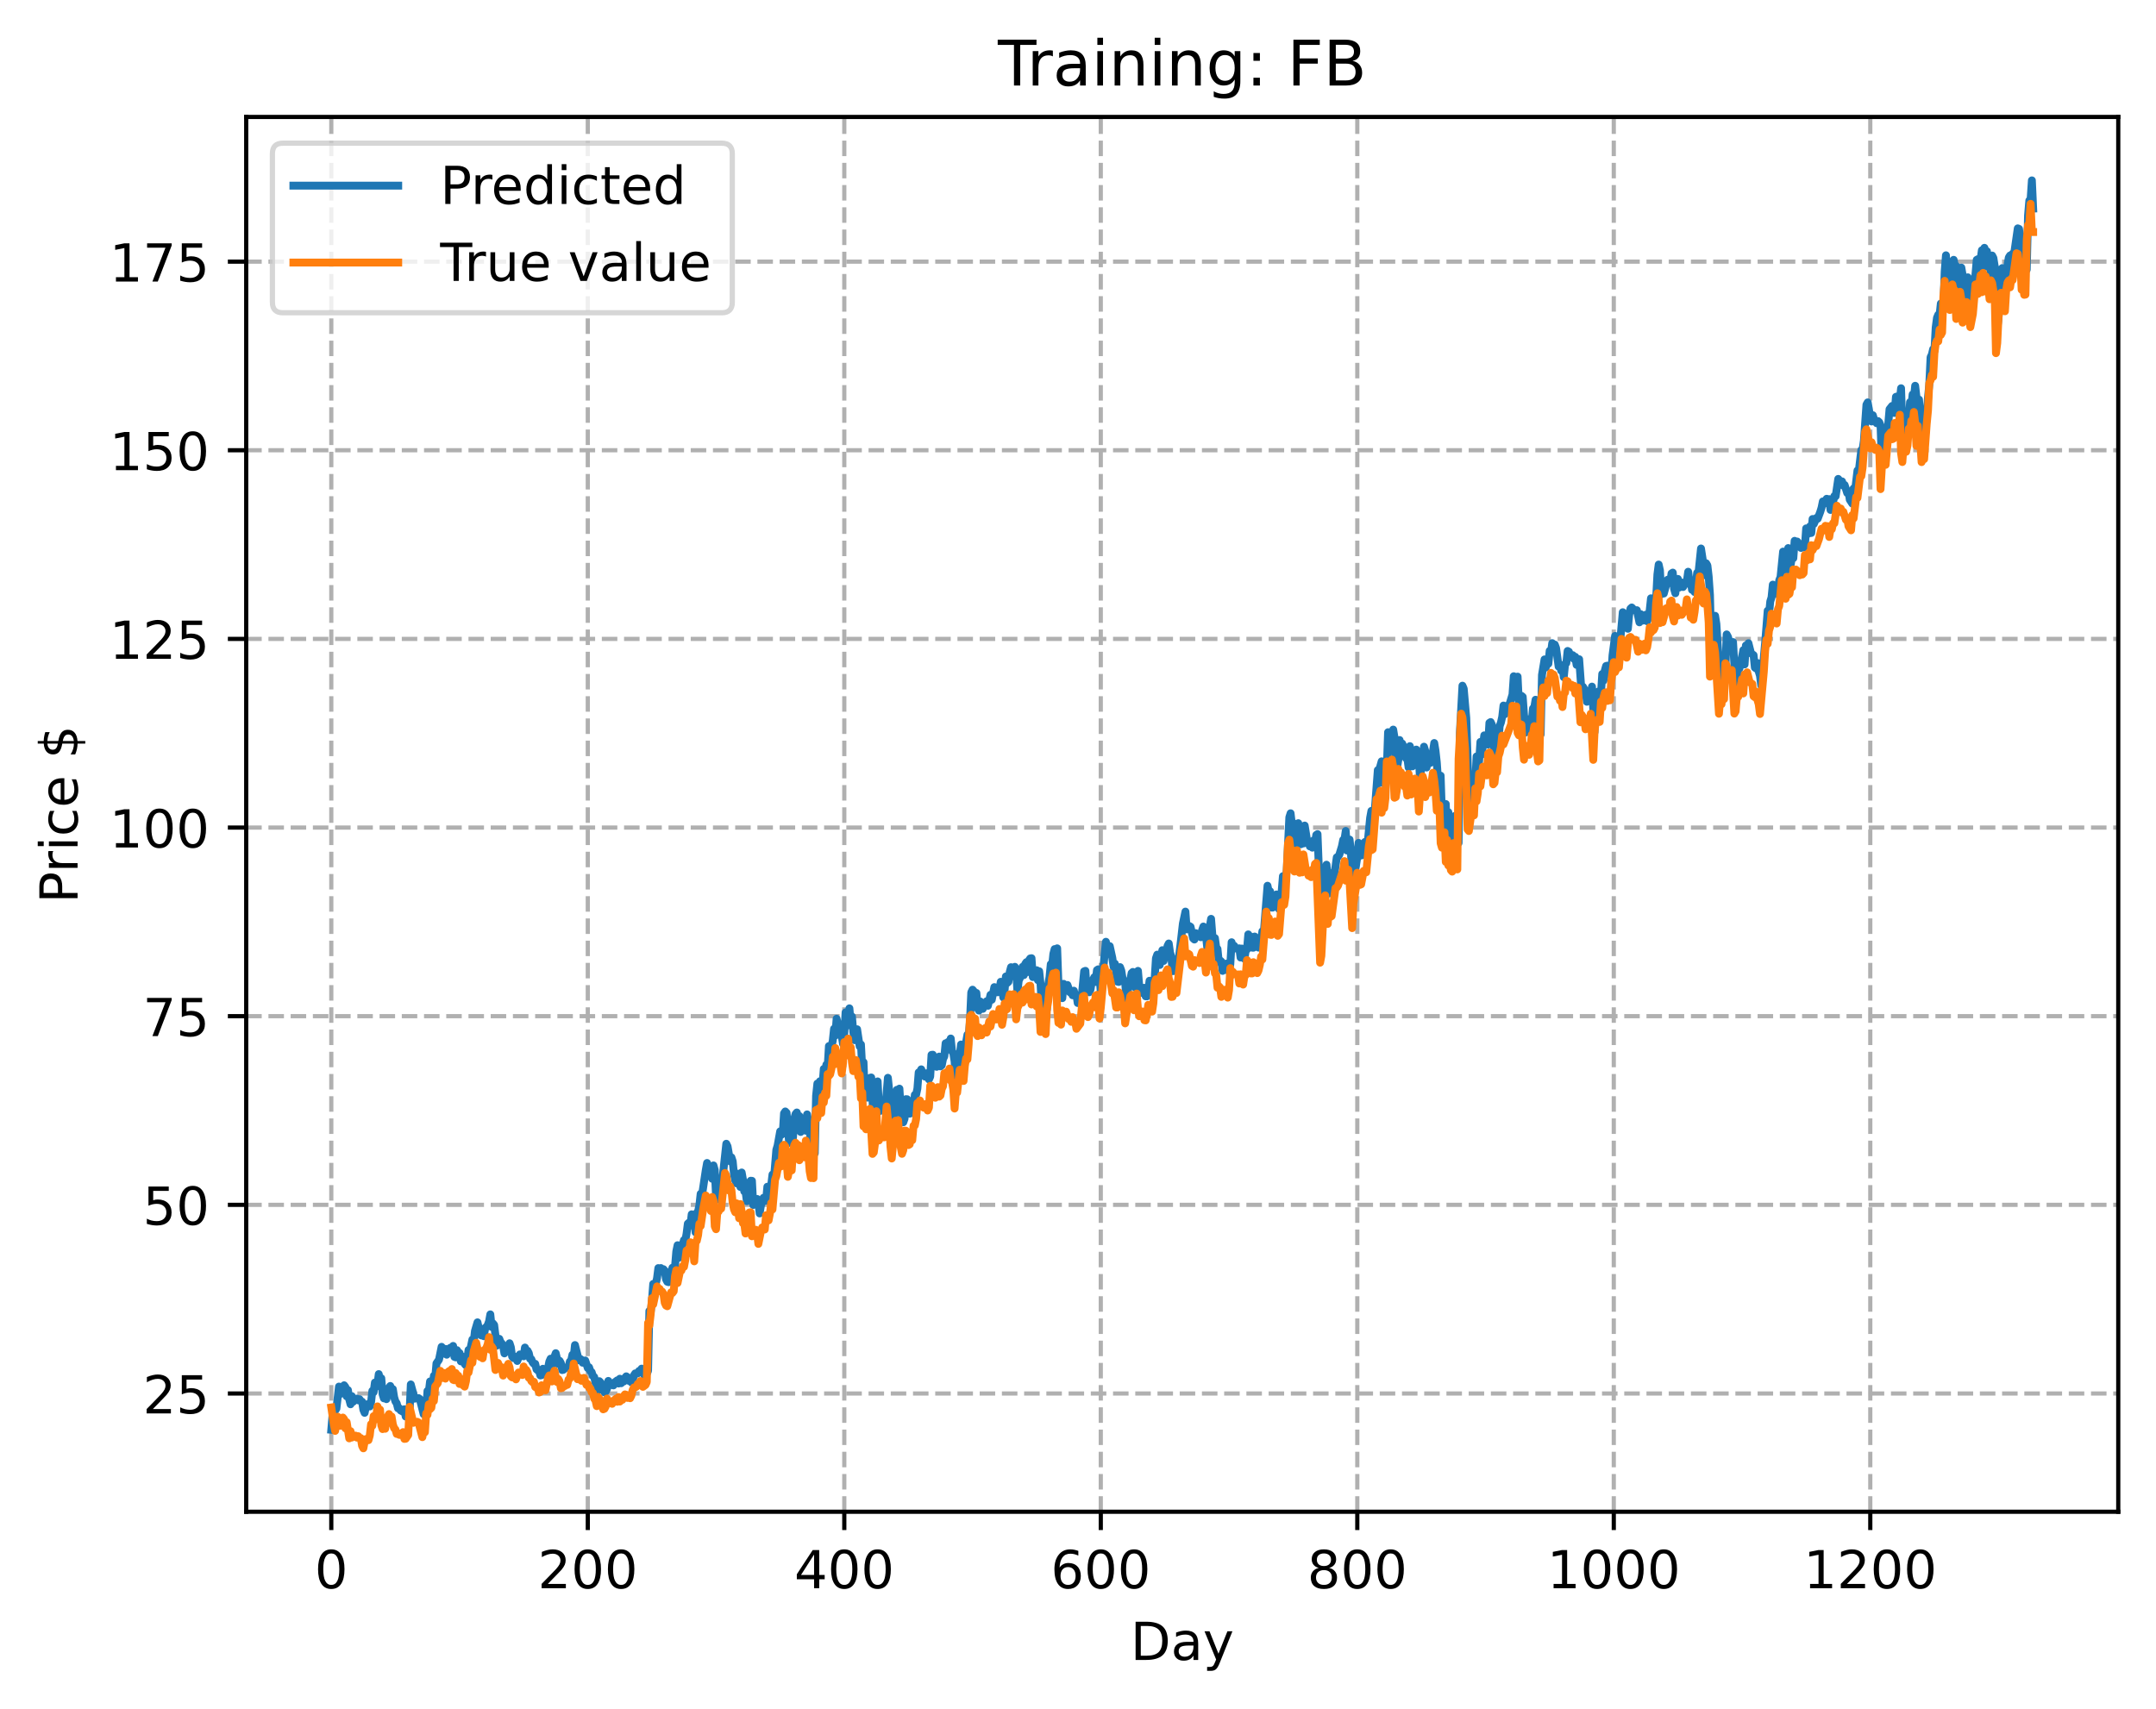 <?xml version="1.0" encoding="utf-8" standalone="no"?>
<!DOCTYPE svg PUBLIC "-//W3C//DTD SVG 1.1//EN"
  "http://www.w3.org/Graphics/SVG/1.1/DTD/svg11.dtd">
<!-- Created with matplotlib (https://matplotlib.org/) -->
<svg height="325.986pt" version="1.1" viewBox="0 0 411.286 325.986" width="411.286pt" xmlns="http://www.w3.org/2000/svg" xmlns:xlink="http://www.w3.org/1999/xlink">
 <defs>
  <style type="text/css">
*{stroke-linecap:butt;stroke-linejoin:round;}
  </style>
 </defs>
 <g id="figure_1">
  <g id="patch_1">
   <path d="M 0 325.986 
L 411.286 325.986 
L 411.286 0 
L 0 0 
z
" style="fill:#ffffff;"/>
  </g>
  <g id="axes_1">
   <g id="patch_2">
    <path d="M 46.966 288.43 
L 404.086 288.43 
L 404.086 22.318 
L 46.966 22.318 
z
" style="fill:#ffffff;"/>
   </g>
   <g id="matplotlib.axis_1">
    <g id="xtick_1">
     <g id="line2d_1">
      <path clip-path="url(#p099ffb58bd)" d="M 63.198 288.43 
L 63.198 22.318 
" style="fill:none;stroke:#b0b0b0;stroke-dasharray:2.96,1.28;stroke-dashoffset:0;stroke-width:0.8;"/>
     </g>
     <g id="line2d_2">
      <defs>
       <path d="M 0 0 
L 0 3.5 
" id="m1567306bcb" style="stroke:#000000;stroke-width:0.8;"/>
      </defs>
      <g>
       <use style="stroke:#000000;stroke-width:0.8;" x="63.198" xlink:href="#m1567306bcb" y="288.43"/>
      </g>
     </g>
     <g id="text_1">
      <!-- 0 -->
      <defs>
       <path d="M 31.781 66.406 
Q 24.172 66.406 20.328 58.906 
Q 16.5 51.422 16.5 36.375 
Q 16.5 21.391 20.328 13.891 
Q 24.172 6.391 31.781 6.391 
Q 39.453 6.391 43.281 13.891 
Q 47.125 21.391 47.125 36.375 
Q 47.125 51.422 43.281 58.906 
Q 39.453 66.406 31.781 66.406 
z
M 31.781 74.219 
Q 44.047 74.219 50.516 64.516 
Q 56.984 54.828 56.984 36.375 
Q 56.984 17.969 50.516 8.266 
Q 44.047 -1.422 31.781 -1.422 
Q 19.531 -1.422 13.062 8.266 
Q 6.594 17.969 6.594 36.375 
Q 6.594 54.828 13.062 64.516 
Q 19.531 74.219 31.781 74.219 
z
" id="DejaVuSans-48"/>
      </defs>
      <g transform="translate(60.017 303.029)scale(0.1 -0.1)">
       <use xlink:href="#DejaVuSans-48"/>
      </g>
     </g>
    </g>
    <g id="xtick_2">
     <g id="line2d_3">
      <path clip-path="url(#p099ffb58bd)" d="M 112.129 288.43 
L 112.129 22.318 
" style="fill:none;stroke:#b0b0b0;stroke-dasharray:2.96,1.28;stroke-dashoffset:0;stroke-width:0.8;"/>
     </g>
     <g id="line2d_4">
      <g>
       <use style="stroke:#000000;stroke-width:0.8;" x="112.129" xlink:href="#m1567306bcb" y="288.43"/>
      </g>
     </g>
     <g id="text_2">
      <!-- 200 -->
      <defs>
       <path d="M 19.188 8.297 
L 53.609 8.297 
L 53.609 0 
L 7.328 0 
L 7.328 8.297 
Q 12.938 14.109 22.625 23.891 
Q 32.328 33.688 34.812 36.531 
Q 39.547 41.844 41.422 45.531 
Q 43.312 49.219 43.312 52.781 
Q 43.312 58.594 39.234 62.25 
Q 35.156 65.922 28.609 65.922 
Q 23.969 65.922 18.812 64.312 
Q 13.672 62.703 7.812 59.422 
L 7.812 69.391 
Q 13.766 71.781 18.938 73 
Q 24.125 74.219 28.422 74.219 
Q 39.75 74.219 46.484 68.547 
Q 53.219 62.891 53.219 53.422 
Q 53.219 48.922 51.531 44.891 
Q 49.859 40.875 45.406 35.406 
Q 44.188 33.984 37.641 27.219 
Q 31.109 20.453 19.188 8.297 
z
" id="DejaVuSans-50"/>
      </defs>
      <g transform="translate(102.585 303.029)scale(0.1 -0.1)">
       <use xlink:href="#DejaVuSans-50"/>
       <use x="63.623" xlink:href="#DejaVuSans-48"/>
       <use x="127.246" xlink:href="#DejaVuSans-48"/>
      </g>
     </g>
    </g>
    <g id="xtick_3">
     <g id="line2d_5">
      <path clip-path="url(#p099ffb58bd)" d="M 161.06 288.43 
L 161.06 22.318 
" style="fill:none;stroke:#b0b0b0;stroke-dasharray:2.96,1.28;stroke-dashoffset:0;stroke-width:0.8;"/>
     </g>
     <g id="line2d_6">
      <g>
       <use style="stroke:#000000;stroke-width:0.8;" x="161.06" xlink:href="#m1567306bcb" y="288.43"/>
      </g>
     </g>
     <g id="text_3">
      <!-- 400 -->
      <defs>
       <path d="M 37.797 64.312 
L 12.891 25.391 
L 37.797 25.391 
z
M 35.203 72.906 
L 47.609 72.906 
L 47.609 25.391 
L 58.016 25.391 
L 58.016 17.188 
L 47.609 17.188 
L 47.609 0 
L 37.797 0 
L 37.797 17.188 
L 4.891 17.188 
L 4.891 26.703 
z
" id="DejaVuSans-52"/>
      </defs>
      <g transform="translate(151.516 303.029)scale(0.1 -0.1)">
       <use xlink:href="#DejaVuSans-52"/>
       <use x="63.623" xlink:href="#DejaVuSans-48"/>
       <use x="127.246" xlink:href="#DejaVuSans-48"/>
      </g>
     </g>
    </g>
    <g id="xtick_4">
     <g id="line2d_7">
      <path clip-path="url(#p099ffb58bd)" d="M 209.99 288.43 
L 209.99 22.318 
" style="fill:none;stroke:#b0b0b0;stroke-dasharray:2.96,1.28;stroke-dashoffset:0;stroke-width:0.8;"/>
     </g>
     <g id="line2d_8">
      <g>
       <use style="stroke:#000000;stroke-width:0.8;" x="209.99" xlink:href="#m1567306bcb" y="288.43"/>
      </g>
     </g>
     <g id="text_4">
      <!-- 600 -->
      <defs>
       <path d="M 33.016 40.375 
Q 26.375 40.375 22.484 35.828 
Q 18.609 31.297 18.609 23.391 
Q 18.609 15.531 22.484 10.953 
Q 26.375 6.391 33.016 6.391 
Q 39.656 6.391 43.531 10.953 
Q 47.406 15.531 47.406 23.391 
Q 47.406 31.297 43.531 35.828 
Q 39.656 40.375 33.016 40.375 
z
M 52.594 71.297 
L 52.594 62.312 
Q 48.875 64.062 45.094 64.984 
Q 41.312 65.922 37.594 65.922 
Q 27.828 65.922 22.672 59.328 
Q 17.531 52.734 16.797 39.406 
Q 19.672 43.656 24.016 45.922 
Q 28.375 48.188 33.594 48.188 
Q 44.578 48.188 50.953 41.516 
Q 57.328 34.859 57.328 23.391 
Q 57.328 12.156 50.688 5.359 
Q 44.047 -1.422 33.016 -1.422 
Q 20.359 -1.422 13.672 8.266 
Q 6.984 17.969 6.984 36.375 
Q 6.984 53.656 15.188 63.938 
Q 23.391 74.219 37.203 74.219 
Q 40.922 74.219 44.703 73.484 
Q 48.484 72.75 52.594 71.297 
z
" id="DejaVuSans-54"/>
      </defs>
      <g transform="translate(200.446 303.029)scale(0.1 -0.1)">
       <use xlink:href="#DejaVuSans-54"/>
       <use x="63.623" xlink:href="#DejaVuSans-48"/>
       <use x="127.246" xlink:href="#DejaVuSans-48"/>
      </g>
     </g>
    </g>
    <g id="xtick_5">
     <g id="line2d_9">
      <path clip-path="url(#p099ffb58bd)" d="M 258.921 288.43 
L 258.921 22.318 
" style="fill:none;stroke:#b0b0b0;stroke-dasharray:2.96,1.28;stroke-dashoffset:0;stroke-width:0.8;"/>
     </g>
     <g id="line2d_10">
      <g>
       <use style="stroke:#000000;stroke-width:0.8;" x="258.921" xlink:href="#m1567306bcb" y="288.43"/>
      </g>
     </g>
     <g id="text_5">
      <!-- 800 -->
      <defs>
       <path d="M 31.781 34.625 
Q 24.75 34.625 20.719 30.859 
Q 16.703 27.094 16.703 20.516 
Q 16.703 13.922 20.719 10.156 
Q 24.75 6.391 31.781 6.391 
Q 38.812 6.391 42.859 10.172 
Q 46.922 13.969 46.922 20.516 
Q 46.922 27.094 42.891 30.859 
Q 38.875 34.625 31.781 34.625 
z
M 21.922 38.812 
Q 15.578 40.375 12.031 44.719 
Q 8.5 49.078 8.5 55.328 
Q 8.5 64.062 14.719 69.141 
Q 20.953 74.219 31.781 74.219 
Q 42.672 74.219 48.875 69.141 
Q 55.078 64.062 55.078 55.328 
Q 55.078 49.078 51.531 44.719 
Q 48 40.375 41.703 38.812 
Q 48.828 37.156 52.797 32.312 
Q 56.781 27.484 56.781 20.516 
Q 56.781 9.906 50.312 4.234 
Q 43.844 -1.422 31.781 -1.422 
Q 19.734 -1.422 13.25 4.234 
Q 6.781 9.906 6.781 20.516 
Q 6.781 27.484 10.781 32.312 
Q 14.797 37.156 21.922 38.812 
z
M 18.312 54.391 
Q 18.312 48.734 21.844 45.562 
Q 25.391 42.391 31.781 42.391 
Q 38.141 42.391 41.719 45.562 
Q 45.312 48.734 45.312 54.391 
Q 45.312 60.062 41.719 63.234 
Q 38.141 66.406 31.781 66.406 
Q 25.391 66.406 21.844 63.234 
Q 18.312 60.062 18.312 54.391 
z
" id="DejaVuSans-56"/>
      </defs>
      <g transform="translate(249.377 303.029)scale(0.1 -0.1)">
       <use xlink:href="#DejaVuSans-56"/>
       <use x="63.623" xlink:href="#DejaVuSans-48"/>
       <use x="127.246" xlink:href="#DejaVuSans-48"/>
      </g>
     </g>
    </g>
    <g id="xtick_6">
     <g id="line2d_11">
      <path clip-path="url(#p099ffb58bd)" d="M 307.851 288.43 
L 307.851 22.318 
" style="fill:none;stroke:#b0b0b0;stroke-dasharray:2.96,1.28;stroke-dashoffset:0;stroke-width:0.8;"/>
     </g>
     <g id="line2d_12">
      <g>
       <use style="stroke:#000000;stroke-width:0.8;" x="307.851" xlink:href="#m1567306bcb" y="288.43"/>
      </g>
     </g>
     <g id="text_6">
      <!-- 1000 -->
      <defs>
       <path d="M 12.406 8.297 
L 28.516 8.297 
L 28.516 63.922 
L 10.984 60.406 
L 10.984 69.391 
L 28.422 72.906 
L 38.281 72.906 
L 38.281 8.297 
L 54.391 8.297 
L 54.391 0 
L 12.406 0 
z
" id="DejaVuSans-49"/>
      </defs>
      <g transform="translate(295.126 303.029)scale(0.1 -0.1)">
       <use xlink:href="#DejaVuSans-49"/>
       <use x="63.623" xlink:href="#DejaVuSans-48"/>
       <use x="127.246" xlink:href="#DejaVuSans-48"/>
       <use x="190.869" xlink:href="#DejaVuSans-48"/>
      </g>
     </g>
    </g>
    <g id="xtick_7">
     <g id="line2d_13">
      <path clip-path="url(#p099ffb58bd)" d="M 356.782 288.43 
L 356.782 22.318 
" style="fill:none;stroke:#b0b0b0;stroke-dasharray:2.96,1.28;stroke-dashoffset:0;stroke-width:0.8;"/>
     </g>
     <g id="line2d_14">
      <g>
       <use style="stroke:#000000;stroke-width:0.8;" x="356.782" xlink:href="#m1567306bcb" y="288.43"/>
      </g>
     </g>
     <g id="text_7">
      <!-- 1200 -->
      <g transform="translate(344.057 303.029)scale(0.1 -0.1)">
       <use xlink:href="#DejaVuSans-49"/>
       <use x="63.623" xlink:href="#DejaVuSans-50"/>
       <use x="127.246" xlink:href="#DejaVuSans-48"/>
       <use x="190.869" xlink:href="#DejaVuSans-48"/>
      </g>
     </g>
    </g>
    <g id="text_8">
     <!-- Day -->
     <defs>
      <path d="M 19.672 64.797 
L 19.672 8.109 
L 31.594 8.109 
Q 46.688 8.109 53.688 14.938 
Q 60.688 21.781 60.688 36.531 
Q 60.688 51.172 53.688 57.984 
Q 46.688 64.797 31.594 64.797 
z
M 9.812 72.906 
L 30.078 72.906 
Q 51.266 72.906 61.172 64.094 
Q 71.094 55.281 71.094 36.531 
Q 71.094 17.672 61.125 8.828 
Q 51.172 0 30.078 0 
L 9.812 0 
z
" id="DejaVuSans-68"/>
      <path d="M 34.281 27.484 
Q 23.391 27.484 19.188 25 
Q 14.984 22.516 14.984 16.5 
Q 14.984 11.719 18.141 8.906 
Q 21.297 6.109 26.703 6.109 
Q 34.188 6.109 38.703 11.406 
Q 43.219 16.703 43.219 25.484 
L 43.219 27.484 
z
M 52.203 31.203 
L 52.203 0 
L 43.219 0 
L 43.219 8.297 
Q 40.141 3.328 35.547 0.953 
Q 30.953 -1.422 24.312 -1.422 
Q 15.922 -1.422 10.953 3.297 
Q 6 8.016 6 15.922 
Q 6 25.141 12.172 29.828 
Q 18.359 34.516 30.609 34.516 
L 43.219 34.516 
L 43.219 35.406 
Q 43.219 41.609 39.141 45 
Q 35.062 48.391 27.688 48.391 
Q 23 48.391 18.547 47.266 
Q 14.109 46.141 10.016 43.891 
L 10.016 52.203 
Q 14.938 54.109 19.578 55.047 
Q 24.219 56 28.609 56 
Q 40.484 56 46.344 49.844 
Q 52.203 43.703 52.203 31.203 
z
" id="DejaVuSans-97"/>
      <path d="M 32.172 -5.078 
Q 28.375 -14.844 24.75 -17.812 
Q 21.141 -20.797 15.094 -20.797 
L 7.906 -20.797 
L 7.906 -13.281 
L 13.188 -13.281 
Q 16.891 -13.281 18.938 -11.516 
Q 21 -9.766 23.484 -3.219 
L 25.094 0.875 
L 2.984 54.688 
L 12.5 54.688 
L 29.594 11.922 
L 46.688 54.688 
L 56.203 54.688 
z
" id="DejaVuSans-121"/>
     </defs>
     <g transform="translate(215.652 316.707)scale(0.1 -0.1)">
      <use xlink:href="#DejaVuSans-68"/>
      <use x="77.002" xlink:href="#DejaVuSans-97"/>
      <use x="138.281" xlink:href="#DejaVuSans-121"/>
     </g>
    </g>
   </g>
   <g id="matplotlib.axis_2">
    <g id="ytick_1">
     <g id="line2d_15">
      <path clip-path="url(#p099ffb58bd)" d="M 46.966 265.868 
L 404.086 265.868 
" style="fill:none;stroke:#b0b0b0;stroke-dasharray:2.96,1.28;stroke-dashoffset:0;stroke-width:0.8;"/>
     </g>
     <g id="line2d_16">
      <defs>
       <path d="M 0 0 
L -3.5 0 
" id="mb386a823e8" style="stroke:#000000;stroke-width:0.8;"/>
      </defs>
      <g>
       <use style="stroke:#000000;stroke-width:0.8;" x="46.966" xlink:href="#mb386a823e8" y="265.868"/>
      </g>
     </g>
     <g id="text_9">
      <!-- 25 -->
      <defs>
       <path d="M 10.797 72.906 
L 49.516 72.906 
L 49.516 64.594 
L 19.828 64.594 
L 19.828 46.734 
Q 21.969 47.469 24.109 47.828 
Q 26.266 48.188 28.422 48.188 
Q 40.625 48.188 47.75 41.5 
Q 54.891 34.812 54.891 23.391 
Q 54.891 11.625 47.562 5.094 
Q 40.234 -1.422 26.906 -1.422 
Q 22.312 -1.422 17.547 -0.641 
Q 12.797 0.141 7.719 1.703 
L 7.719 11.625 
Q 12.109 9.234 16.797 8.062 
Q 21.484 6.891 26.703 6.891 
Q 35.156 6.891 40.078 11.328 
Q 45.016 15.766 45.016 23.391 
Q 45.016 31 40.078 35.438 
Q 35.156 39.891 26.703 39.891 
Q 22.75 39.891 18.812 39.016 
Q 14.891 38.141 10.797 36.281 
z
" id="DejaVuSans-53"/>
      </defs>
      <g transform="translate(27.241 269.667)scale(0.1 -0.1)">
       <use xlink:href="#DejaVuSans-50"/>
       <use x="63.623" xlink:href="#DejaVuSans-53"/>
      </g>
     </g>
    </g>
    <g id="ytick_2">
     <g id="line2d_17">
      <path clip-path="url(#p099ffb58bd)" d="M 46.966 229.876 
L 404.086 229.876 
" style="fill:none;stroke:#b0b0b0;stroke-dasharray:2.96,1.28;stroke-dashoffset:0;stroke-width:0.8;"/>
     </g>
     <g id="line2d_18">
      <g>
       <use style="stroke:#000000;stroke-width:0.8;" x="46.966" xlink:href="#mb386a823e8" y="229.876"/>
      </g>
     </g>
     <g id="text_10">
      <!-- 50 -->
      <g transform="translate(27.241 233.675)scale(0.1 -0.1)">
       <use xlink:href="#DejaVuSans-53"/>
       <use x="63.623" xlink:href="#DejaVuSans-48"/>
      </g>
     </g>
    </g>
    <g id="ytick_3">
     <g id="line2d_19">
      <path clip-path="url(#p099ffb58bd)" d="M 46.966 193.884 
L 404.086 193.884 
" style="fill:none;stroke:#b0b0b0;stroke-dasharray:2.96,1.28;stroke-dashoffset:0;stroke-width:0.8;"/>
     </g>
     <g id="line2d_20">
      <g>
       <use style="stroke:#000000;stroke-width:0.8;" x="46.966" xlink:href="#mb386a823e8" y="193.884"/>
      </g>
     </g>
     <g id="text_11">
      <!-- 75 -->
      <defs>
       <path d="M 8.203 72.906 
L 55.078 72.906 
L 55.078 68.703 
L 28.609 0 
L 18.312 0 
L 43.219 64.594 
L 8.203 64.594 
z
" id="DejaVuSans-55"/>
      </defs>
      <g transform="translate(27.241 197.683)scale(0.1 -0.1)">
       <use xlink:href="#DejaVuSans-55"/>
       <use x="63.623" xlink:href="#DejaVuSans-53"/>
      </g>
     </g>
    </g>
    <g id="ytick_4">
     <g id="line2d_21">
      <path clip-path="url(#p099ffb58bd)" d="M 46.966 157.892 
L 404.086 157.892 
" style="fill:none;stroke:#b0b0b0;stroke-dasharray:2.96,1.28;stroke-dashoffset:0;stroke-width:0.8;"/>
     </g>
     <g id="line2d_22">
      <g>
       <use style="stroke:#000000;stroke-width:0.8;" x="46.966" xlink:href="#mb386a823e8" y="157.892"/>
      </g>
     </g>
     <g id="text_12">
      <!-- 100 -->
      <g transform="translate(20.878 161.691)scale(0.1 -0.1)">
       <use xlink:href="#DejaVuSans-49"/>
       <use x="63.623" xlink:href="#DejaVuSans-48"/>
       <use x="127.246" xlink:href="#DejaVuSans-48"/>
      </g>
     </g>
    </g>
    <g id="ytick_5">
     <g id="line2d_23">
      <path clip-path="url(#p099ffb58bd)" d="M 46.966 121.9 
L 404.086 121.9 
" style="fill:none;stroke:#b0b0b0;stroke-dasharray:2.96,1.28;stroke-dashoffset:0;stroke-width:0.8;"/>
     </g>
     <g id="line2d_24">
      <g>
       <use style="stroke:#000000;stroke-width:0.8;" x="46.966" xlink:href="#mb386a823e8" y="121.9"/>
      </g>
     </g>
     <g id="text_13">
      <!-- 125 -->
      <g transform="translate(20.878 125.699)scale(0.1 -0.1)">
       <use xlink:href="#DejaVuSans-49"/>
       <use x="63.623" xlink:href="#DejaVuSans-50"/>
       <use x="127.246" xlink:href="#DejaVuSans-53"/>
      </g>
     </g>
    </g>
    <g id="ytick_6">
     <g id="line2d_25">
      <path clip-path="url(#p099ffb58bd)" d="M 46.966 85.908 
L 404.086 85.908 
" style="fill:none;stroke:#b0b0b0;stroke-dasharray:2.96,1.28;stroke-dashoffset:0;stroke-width:0.8;"/>
     </g>
     <g id="line2d_26">
      <g>
       <use style="stroke:#000000;stroke-width:0.8;" x="46.966" xlink:href="#mb386a823e8" y="85.908"/>
      </g>
     </g>
     <g id="text_14">
      <!-- 150 -->
      <g transform="translate(20.878 89.708)scale(0.1 -0.1)">
       <use xlink:href="#DejaVuSans-49"/>
       <use x="63.623" xlink:href="#DejaVuSans-53"/>
       <use x="127.246" xlink:href="#DejaVuSans-48"/>
      </g>
     </g>
    </g>
    <g id="ytick_7">
     <g id="line2d_27">
      <path clip-path="url(#p099ffb58bd)" d="M 46.966 49.916 
L 404.086 49.916 
" style="fill:none;stroke:#b0b0b0;stroke-dasharray:2.96,1.28;stroke-dashoffset:0;stroke-width:0.8;"/>
     </g>
     <g id="line2d_28">
      <g>
       <use style="stroke:#000000;stroke-width:0.8;" x="46.966" xlink:href="#mb386a823e8" y="49.916"/>
      </g>
     </g>
     <g id="text_15">
      <!-- 175 -->
      <g transform="translate(20.878 53.716)scale(0.1 -0.1)">
       <use xlink:href="#DejaVuSans-49"/>
       <use x="63.623" xlink:href="#DejaVuSans-55"/>
       <use x="127.246" xlink:href="#DejaVuSans-53"/>
      </g>
     </g>
    </g>
    <g id="text_16">
     <!-- Price $ -->
     <defs>
      <path d="M 19.672 64.797 
L 19.672 37.406 
L 32.078 37.406 
Q 38.969 37.406 42.719 40.969 
Q 46.484 44.531 46.484 51.125 
Q 46.484 57.672 42.719 61.234 
Q 38.969 64.797 32.078 64.797 
z
M 9.812 72.906 
L 32.078 72.906 
Q 44.344 72.906 50.609 67.359 
Q 56.891 61.812 56.891 51.125 
Q 56.891 40.328 50.609 34.812 
Q 44.344 29.297 32.078 29.297 
L 19.672 29.297 
L 19.672 0 
L 9.812 0 
z
" id="DejaVuSans-80"/>
      <path d="M 41.109 46.297 
Q 39.594 47.172 37.812 47.578 
Q 36.031 48 33.891 48 
Q 26.266 48 22.188 43.047 
Q 18.109 38.094 18.109 28.812 
L 18.109 0 
L 9.078 0 
L 9.078 54.688 
L 18.109 54.688 
L 18.109 46.188 
Q 20.953 51.172 25.484 53.578 
Q 30.031 56 36.531 56 
Q 37.453 56 38.578 55.875 
Q 39.703 55.766 41.062 55.516 
z
" id="DejaVuSans-114"/>
      <path d="M 9.422 54.688 
L 18.406 54.688 
L 18.406 0 
L 9.422 0 
z
M 9.422 75.984 
L 18.406 75.984 
L 18.406 64.594 
L 9.422 64.594 
z
" id="DejaVuSans-105"/>
      <path d="M 48.781 52.594 
L 48.781 44.188 
Q 44.969 46.297 41.141 47.344 
Q 37.312 48.391 33.406 48.391 
Q 24.656 48.391 19.812 42.844 
Q 14.984 37.312 14.984 27.297 
Q 14.984 17.281 19.812 11.734 
Q 24.656 6.203 33.406 6.203 
Q 37.312 6.203 41.141 7.25 
Q 44.969 8.297 48.781 10.406 
L 48.781 2.094 
Q 45.016 0.344 40.984 -0.531 
Q 36.969 -1.422 32.422 -1.422 
Q 20.062 -1.422 12.781 6.344 
Q 5.516 14.109 5.516 27.297 
Q 5.516 40.672 12.859 48.328 
Q 20.219 56 33.016 56 
Q 37.156 56 41.109 55.141 
Q 45.062 54.297 48.781 52.594 
z
" id="DejaVuSans-99"/>
      <path d="M 56.203 29.594 
L 56.203 25.203 
L 14.891 25.203 
Q 15.484 15.922 20.484 11.062 
Q 25.484 6.203 34.422 6.203 
Q 39.594 6.203 44.453 7.469 
Q 49.312 8.734 54.109 11.281 
L 54.109 2.781 
Q 49.266 0.734 44.188 -0.344 
Q 39.109 -1.422 33.891 -1.422 
Q 20.797 -1.422 13.156 6.188 
Q 5.516 13.812 5.516 26.812 
Q 5.516 40.234 12.766 48.109 
Q 20.016 56 32.328 56 
Q 43.359 56 49.781 48.891 
Q 56.203 41.797 56.203 29.594 
z
M 47.219 32.234 
Q 47.125 39.594 43.094 43.984 
Q 39.062 48.391 32.422 48.391 
Q 24.906 48.391 20.391 44.141 
Q 15.875 39.891 15.188 32.172 
z
" id="DejaVuSans-101"/>
      <path id="DejaVuSans-32"/>
      <path d="M 33.797 -14.703 
L 28.906 -14.703 
L 28.859 0 
Q 23.734 0.094 18.609 1.188 
Q 13.484 2.297 8.297 4.5 
L 8.297 13.281 
Q 13.281 10.156 18.375 8.562 
Q 23.484 6.984 28.906 6.938 
L 28.906 29.203 
Q 18.109 30.953 13.203 35.156 
Q 8.297 39.359 8.297 46.688 
Q 8.297 54.641 13.625 59.219 
Q 18.953 63.812 28.906 64.5 
L 28.906 75.984 
L 33.797 75.984 
L 33.797 64.656 
Q 38.328 64.453 42.578 63.688 
Q 46.828 62.938 50.875 61.625 
L 50.875 53.078 
Q 46.828 55.125 42.547 56.25 
Q 38.281 57.375 33.797 57.562 
L 33.797 36.719 
Q 44.875 35.016 50.094 30.609 
Q 55.328 26.219 55.328 18.609 
Q 55.328 10.359 49.781 5.594 
Q 44.234 0.828 33.797 0.094 
z
M 28.906 37.594 
L 28.906 57.625 
Q 23.25 56.984 20.266 54.391 
Q 17.281 51.812 17.281 47.516 
Q 17.281 43.312 20.031 40.969 
Q 22.797 38.625 28.906 37.594 
z
M 33.797 28.219 
L 33.797 7.078 
Q 39.984 7.906 43.141 10.594 
Q 46.297 13.281 46.297 17.672 
Q 46.297 21.969 43.281 24.5 
Q 40.281 27.047 33.797 28.219 
z
" id="DejaVuSans-36"/>
     </defs>
     <g transform="translate(14.798 172.342)rotate(-90)scale(0.1 -0.1)">
      <use xlink:href="#DejaVuSans-80"/>
      <use x="58.553" xlink:href="#DejaVuSans-114"/>
      <use x="99.666" xlink:href="#DejaVuSans-105"/>
      <use x="127.449" xlink:href="#DejaVuSans-99"/>
      <use x="182.43" xlink:href="#DejaVuSans-101"/>
      <use x="243.953" xlink:href="#DejaVuSans-32"/>
      <use x="275.74" xlink:href="#DejaVuSans-36"/>
     </g>
    </g>
   </g>
   <g id="line2d_29">
    <path clip-path="url(#p099ffb58bd)" d="M 63.198 272.788 
L 63.443 269.894 
L 64.177 268.75 
L 64.666 264.548 
L 64.911 265.977 
L 65.156 265.857 
L 65.4 265.441 
L 65.645 264.301 
L 65.89 264.635 
L 66.134 266.418 
L 66.379 265.215 
L 66.623 266.994 
L 66.868 267.933 
L 67.113 266.37 
L 67.357 267.457 
L 67.602 266.957 
L 68.091 266.851 
L 68.336 267.172 
L 68.581 266.953 
L 68.825 267.36 
L 69.07 267.423 
L 69.315 268.981 
L 69.559 269.561 
L 69.804 268.4 
L 70.049 267.917 
L 70.293 267.99 
L 70.538 268.35 
L 70.783 267.554 
L 71.027 265.368 
L 71.272 265.624 
L 71.517 263.78 
L 71.761 264.546 
L 72.006 264.126 
L 72.251 262.166 
L 72.495 263.263 
L 72.74 262.964 
L 72.984 266.007 
L 73.229 266.798 
L 73.474 266.416 
L 73.718 266.951 
L 73.963 265.101 
L 74.452 264.434 
L 74.697 265.16 
L 74.942 265.028 
L 75.186 266.566 
L 75.431 267.387 
L 75.676 267.728 
L 75.92 268.695 
L 76.165 268.664 
L 76.41 269.102 
L 76.899 269.368 
L 77.144 268.879 
L 77.388 270.267 
L 77.633 270.317 
L 78.122 269.646 
L 78.367 264.139 
L 79.101 266.865 
L 79.345 266.725 
L 79.59 266.796 
L 79.835 266.748 
L 80.079 266.918 
L 80.813 269.813 
L 81.058 268.606 
L 81.303 268.97 
L 81.547 265.381 
L 81.792 265.595 
L 82.037 263.567 
L 82.281 264.494 
L 82.526 264.236 
L 82.771 262.484 
L 83.015 262.948 
L 83.26 260.128 
L 83.749 259.409 
L 84.239 256.965 
L 84.483 258.295 
L 84.972 257.362 
L 85.217 258.472 
L 85.706 257.286 
L 85.951 257.125 
L 86.196 257.721 
L 86.44 256.793 
L 86.685 258.882 
L 86.93 258.978 
L 87.174 257.601 
L 87.419 258.045 
L 87.664 258.147 
L 87.908 259.738 
L 88.153 258.793 
L 88.642 260.239 
L 88.887 260.508 
L 89.132 259.533 
L 89.376 257.562 
L 89.621 257.904 
L 90.11 255.575 
L 90.355 256.125 
L 90.599 253.955 
L 91.089 252.294 
L 91.578 254.514 
L 91.823 254.795 
L 92.067 254.319 
L 92.312 254.942 
L 92.557 253.341 
L 92.801 253.185 
L 93.046 252.789 
L 93.291 252.116 
L 93.535 250.772 
L 93.78 253.175 
L 94.025 252.494 
L 94.269 252.796 
L 94.759 256.752 
L 95.248 255.44 
L 95.493 256.097 
L 95.737 256.325 
L 95.982 256.84 
L 96.227 258.22 
L 96.716 256.755 
L 96.96 257.095 
L 97.205 256.286 
L 97.45 257.044 
L 97.694 258.824 
L 97.939 259.112 
L 98.428 258.87 
L 98.673 259.667 
L 99.162 258.416 
L 99.407 258.464 
L 99.652 258.716 
L 99.896 258.773 
L 100.141 257.104 
L 100.386 257.975 
L 100.63 257.704 
L 100.875 258.163 
L 101.12 259.259 
L 101.364 259.333 
L 101.609 259.947 
L 101.854 260.225 
L 102.098 260.204 
L 102.343 261.255 
L 102.587 261.463 
L 102.832 261.516 
L 103.077 262.428 
L 103.321 262.379 
L 103.566 261.152 
L 103.811 261.925 
L 104.3 262.189 
L 104.789 259.786 
L 105.034 259.23 
L 105.279 259.938 
L 105.523 260.285 
L 105.768 258.853 
L 106.013 258.177 
L 106.502 260.239 
L 106.747 259.629 
L 106.991 260.053 
L 107.236 261.398 
L 107.481 261.346 
L 107.725 261.019 
L 107.97 261.007 
L 108.215 260.819 
L 108.459 260.787 
L 108.704 259.778 
L 108.948 259.61 
L 109.193 258.476 
L 109.438 258.927 
L 109.682 256.627 
L 110.416 259.542 
L 110.661 259.251 
L 110.906 259.421 
L 111.15 260.001 
L 111.395 259.865 
L 111.64 259.574 
L 112.129 261.019 
L 112.374 260.867 
L 112.618 261.606 
L 112.863 261.788 
L 113.108 262.537 
L 113.352 262.717 
L 113.597 263.828 
L 113.842 264.155 
L 114.086 265.3 
L 114.331 263.521 
L 114.575 263.774 
L 115.309 265.663 
L 115.554 265.496 
L 115.799 264.998 
L 116.043 263.47 
L 116.533 264.204 
L 117.022 264.327 
L 117.267 263.738 
L 117.756 263.361 
L 118.001 263.969 
L 118.245 263.052 
L 118.49 263.916 
L 118.735 263.453 
L 118.979 263.591 
L 119.224 262.88 
L 119.469 262.594 
L 119.713 262.767 
L 119.958 263.454 
L 120.203 263.411 
L 120.447 263.751 
L 120.692 263.391 
L 120.936 262.396 
L 121.181 262.033 
L 121.426 262.106 
L 121.67 262.034 
L 121.915 261.561 
L 122.16 261.555 
L 122.404 261.125 
L 122.894 262.334 
L 123.383 262.079 
L 123.628 261.55 
L 123.872 250.123 
L 124.117 250.412 
L 124.362 248.221 
L 124.606 244.962 
L 124.851 246.076 
L 125.34 243.846 
L 125.585 241.943 
L 125.83 242.613 
L 126.074 241.94 
L 126.319 242.243 
L 126.563 242.155 
L 126.808 242.433 
L 127.053 244.086 
L 127.297 244.555 
L 127.542 244.63 
L 128.276 241.874 
L 128.521 242.016 
L 128.765 241.694 
L 129.01 238.769 
L 129.255 237.579 
L 129.499 239.986 
L 129.989 237.489 
L 130.233 237.429 
L 130.478 236.593 
L 130.723 236.718 
L 130.967 235.408 
L 131.212 233.467 
L 131.457 233.256 
L 131.701 233.815 
L 131.946 231.683 
L 132.191 232.03 
L 132.435 232.582 
L 132.68 235.119 
L 132.924 231.403 
L 133.169 231.117 
L 133.414 229.977 
L 133.658 227.765 
L 133.903 228.133 
L 134.637 223.238 
L 134.882 221.888 
L 135.126 223.249 
L 135.371 222.949 
L 135.616 223.23 
L 135.86 224.907 
L 136.105 222.355 
L 136.35 223.235 
L 136.594 228.202 
L 136.839 228.796 
L 137.084 225.541 
L 137.328 225.455 
L 137.573 224.916 
L 137.818 224.978 
L 138.551 218.218 
L 138.796 218.732 
L 139.285 221.578 
L 139.53 220.816 
L 139.775 221.566 
L 140.019 224.049 
L 140.264 225.259 
L 140.509 225.784 
L 140.753 223.933 
L 140.998 224.387 
L 141.243 226.476 
L 141.487 223.703 
L 141.732 225.071 
L 141.977 227.308 
L 142.221 227.279 
L 142.466 229.179 
L 142.711 228.652 
L 142.955 225.657 
L 143.2 225.28 
L 143.445 225.294 
L 143.689 229.907 
L 143.934 229.173 
L 144.178 229.099 
L 144.423 228.75 
L 144.668 229.467 
L 144.912 231.518 
L 145.157 230 
L 145.646 228.535 
L 145.891 228.553 
L 146.136 229.096 
L 146.38 226.417 
L 146.87 227.412 
L 147.114 226.121 
L 147.359 224.087 
L 147.604 225.275 
L 148.093 219.382 
L 148.338 218.572 
L 148.827 215.856 
L 149.072 216.507 
L 149.316 216.305 
L 149.561 212.419 
L 149.806 212.059 
L 150.05 212.316 
L 150.539 218.057 
L 150.784 216.707 
L 151.029 216.679 
L 151.273 217.05 
L 151.518 213.416 
L 151.763 212.544 
L 152.007 212.255 
L 152.252 213.853 
L 152.497 212.937 
L 152.741 215.971 
L 152.986 213.458 
L 153.231 213.747 
L 153.475 214.399 
L 153.72 215.737 
L 153.965 212.616 
L 154.454 215.413 
L 154.699 218.598 
L 154.943 219.952 
L 155.188 217.716 
L 155.433 220.038 
L 155.677 209.068 
L 155.922 206.734 
L 156.166 208.193 
L 156.411 206.297 
L 156.656 207.035 
L 156.9 207.06 
L 157.145 203.94 
L 157.39 205.005 
L 157.634 203.142 
L 157.879 203.73 
L 158.124 199.584 
L 158.368 199.94 
L 158.613 199.635 
L 158.858 198.583 
L 159.102 196.285 
L 159.347 197.586 
L 159.592 194.368 
L 160.081 196.454 
L 160.326 196.929 
L 160.57 197.647 
L 160.815 199.168 
L 161.06 197.178 
L 161.304 193.154 
L 161.794 195.628 
L 162.038 192.385 
L 162.283 195.124 
L 162.527 193.957 
L 162.772 196.871 
L 163.017 198.454 
L 163.261 196.981 
L 163.506 196.376 
L 163.995 199.641 
L 164.24 199.278 
L 164.485 203.812 
L 164.729 202.66 
L 164.974 209.113 
L 165.219 208.158 
L 165.463 209.427 
L 165.708 209.062 
L 165.953 205.656 
L 166.197 205.573 
L 166.687 214.273 
L 166.931 214.065 
L 167.176 212.354 
L 167.421 206.324 
L 167.665 211.032 
L 167.91 211.958 
L 168.644 210.318 
L 168.888 211.47 
L 169.378 205.637 
L 169.622 207.981 
L 169.867 208.548 
L 170.112 212.903 
L 170.356 215.079 
L 170.846 209.893 
L 171.09 207.928 
L 171.335 208.835 
L 171.58 207.708 
L 171.824 211.59 
L 172.314 214.127 
L 172.558 213.438 
L 172.803 209.72 
L 173.048 209.725 
L 173.292 210.579 
L 173.537 212.491 
L 173.782 212.386 
L 174.026 210.709 
L 174.271 211.665 
L 174.515 208.885 
L 174.76 208.864 
L 175.005 207.69 
L 175.249 204.611 
L 175.494 204.527 
L 175.739 204.023 
L 175.983 204.775 
L 176.473 205.42 
L 176.717 204.772 
L 176.962 204.983 
L 177.207 205.944 
L 177.451 205.408 
L 177.696 201.263 
L 177.941 201.231 
L 178.185 203.359 
L 178.43 203.064 
L 178.675 203.54 
L 178.919 203.271 
L 179.164 201.589 
L 179.409 203.462 
L 179.653 203.256 
L 179.898 202.032 
L 180.142 201.542 
L 180.387 199.047 
L 180.632 199.478 
L 180.876 198.787 
L 181.121 199.219 
L 181.366 198.139 
L 181.61 200.564 
L 181.855 200.917 
L 182.1 202.486 
L 182.344 206.261 
L 182.589 203.213 
L 182.834 203.471 
L 183.323 199.285 
L 183.568 200.406 
L 183.812 199.756 
L 184.057 201.613 
L 184.302 198.772 
L 184.546 197.415 
L 184.791 197.644 
L 185.036 194.73 
L 185.28 189.333 
L 185.525 188.825 
L 185.77 189.117 
L 186.014 190.828 
L 186.259 189.443 
L 186.503 192.378 
L 186.748 192.814 
L 186.993 191.078 
L 187.237 192.215 
L 187.482 192.487 
L 187.727 191.465 
L 187.971 191.599 
L 188.216 191.031 
L 188.461 191.897 
L 188.95 189.804 
L 189.195 190.752 
L 189.684 188.333 
L 189.929 189.006 
L 190.173 189.327 
L 190.418 189.287 
L 190.663 188.632 
L 190.907 187.318 
L 191.397 190.317 
L 191.641 188.939 
L 191.886 186.298 
L 192.13 187.553 
L 192.375 187.323 
L 192.62 185.455 
L 192.864 184.534 
L 193.109 186.255 
L 193.598 184.46 
L 193.843 185.075 
L 194.088 189.269 
L 194.332 187.101 
L 194.577 186.583 
L 194.822 185.757 
L 195.066 184.467 
L 195.311 186.051 
L 195.556 183.938 
L 195.8 183.583 
L 196.045 185.464 
L 196.29 183.213 
L 196.534 182.865 
L 196.779 182.817 
L 197.024 186.421 
L 197.513 185.234 
L 197.758 185.113 
L 198.002 187.015 
L 198.247 185.309 
L 198.491 187.673 
L 198.736 192.06 
L 198.981 191.992 
L 199.225 191.175 
L 199.715 192.599 
L 199.959 187.85 
L 200.204 186.445 
L 200.449 183.953 
L 200.693 184.405 
L 200.938 181.995 
L 201.183 181.08 
L 201.427 181.617 
L 201.672 180.934 
L 201.917 187.882 
L 202.161 190.245 
L 202.406 188.869 
L 202.651 190.443 
L 202.895 187.707 
L 203.14 189.023 
L 203.629 187.928 
L 204.118 189.334 
L 204.363 189.199 
L 204.608 189.892 
L 204.852 189.021 
L 205.097 189.951 
L 205.342 189.853 
L 205.586 191.37 
L 206.32 190.458 
L 206.81 185.325 
L 207.054 185.227 
L 207.299 189.033 
L 207.544 188.507 
L 207.788 189.319 
L 208.033 188.784 
L 208.278 187.181 
L 208.522 186.907 
L 208.767 186.426 
L 209.012 187.361 
L 209.256 185.096 
L 209.501 184.94 
L 209.746 186.128 
L 209.99 189.442 
L 210.235 187.412 
L 210.724 181.984 
L 210.969 179.683 
L 211.213 180.837 
L 211.458 180.549 
L 211.703 180.517 
L 212.192 182.764 
L 212.437 184.497 
L 212.681 183.861 
L 213.171 187.293 
L 213.415 187.353 
L 213.66 184.517 
L 213.905 185.189 
L 214.149 186.704 
L 214.639 187.429 
L 214.883 190.704 
L 215.373 187.637 
L 215.617 186.959 
L 215.862 185.669 
L 216.106 185.442 
L 216.351 185.941 
L 216.596 188.448 
L 216.84 187.81 
L 217.085 185.237 
L 217.33 188.156 
L 217.574 189.447 
L 218.064 188.476 
L 218.308 188.469 
L 218.553 190.094 
L 218.798 190.102 
L 219.042 189.01 
L 219.287 187.114 
L 219.532 187.494 
L 219.776 188.177 
L 220.021 188.329 
L 220.266 186.72 
L 220.51 182.835 
L 220.755 182.138 
L 221 183.584 
L 221.244 184.118 
L 221.734 181.287 
L 221.978 183.35 
L 222.223 182.205 
L 222.467 182.373 
L 222.712 180.492 
L 222.957 180.01 
L 223.201 181.742 
L 223.446 182.533 
L 223.691 185.294 
L 223.935 185.273 
L 224.18 183.313 
L 224.425 184.594 
L 224.669 184.586 
L 225.159 180.481 
L 225.648 176.213 
L 226.137 173.924 
L 226.382 177.313 
L 226.627 177.144 
L 226.871 176.674 
L 227.116 176.827 
L 227.605 179.032 
L 227.85 179.258 
L 228.094 178.038 
L 229.073 178.821 
L 229.318 177.471 
L 229.562 176.777 
L 229.807 178.003 
L 230.052 178.581 
L 230.296 180.817 
L 230.541 177.496 
L 230.786 176.747 
L 231.03 175.308 
L 231.275 178.418 
L 231.52 179.576 
L 231.764 178.979 
L 232.009 180.744 
L 232.254 181.052 
L 232.498 183.499 
L 232.743 183.238 
L 232.988 183.459 
L 233.232 185.242 
L 233.722 183.967 
L 233.966 183.85 
L 234.455 185.38 
L 234.7 183.97 
L 234.945 179.772 
L 235.189 181.145 
L 235.434 180.445 
L 235.679 180.808 
L 236.168 181.021 
L 236.413 180.936 
L 236.657 182.692 
L 236.902 180.977 
L 237.147 181.565 
L 237.391 182.931 
L 237.636 181.354 
L 237.881 181.155 
L 238.125 178.276 
L 238.37 178.839 
L 238.615 178.688 
L 238.859 180.81 
L 239.104 180.821 
L 239.349 178.687 
L 239.838 179.61 
L 240.082 180.796 
L 240.327 180.32 
L 240.572 179.274 
L 240.816 177.675 
L 241.061 178.238 
L 241.795 168.991 
L 242.04 170.176 
L 242.284 170.048 
L 242.529 173.16 
L 242.774 173.165 
L 243.018 171.488 
L 243.508 170.653 
L 243.752 171.165 
L 243.997 173.453 
L 244.242 173.174 
L 244.731 167.17 
L 244.976 167.8 
L 245.22 167.693 
L 245.465 166.132 
L 245.954 155.938 
L 246.199 155.166 
L 246.688 159.31 
L 246.933 157.141 
L 247.177 161.094 
L 247.667 157.061 
L 248.156 161.083 
L 248.401 160.825 
L 248.645 160.93 
L 248.89 157.51 
L 249.379 160.549 
L 249.624 160.704 
L 249.869 161.485 
L 250.113 160.657 
L 250.358 161.732 
L 250.603 160.329 
L 250.847 161.07 
L 251.092 159.309 
L 251.337 159.142 
L 252.07 178.273 
L 252.315 176.835 
L 252.804 166.916 
L 253.049 164.98 
L 253.538 170.467 
L 253.783 166.582 
L 254.028 169.042 
L 254.272 168.888 
L 255.006 163.571 
L 255.251 163.454 
L 255.496 163.067 
L 255.985 161.466 
L 256.23 160.242 
L 256.474 160.182 
L 256.719 158.542 
L 256.964 162.275 
L 257.208 160.794 
L 257.453 160.18 
L 257.697 162.553 
L 258.187 171.319 
L 258.431 166.657 
L 258.921 163.576 
L 259.165 160.814 
L 259.41 162.59 
L 259.655 163.226 
L 259.899 163.151 
L 260.389 160.635 
L 260.878 161.004 
L 261.367 156.047 
L 261.612 154.709 
L 261.857 156.813 
L 262.101 156.654 
L 262.835 146.928 
L 263.08 147.004 
L 263.569 145.254 
L 263.814 149.398 
L 264.058 147.442 
L 264.303 148.515 
L 264.548 146.619 
L 264.792 139.699 
L 265.037 141.983 
L 265.282 142.778 
L 265.771 139.198 
L 266.016 140.678 
L 266.26 146.564 
L 266.505 146.495 
L 266.75 144.974 
L 266.994 141.194 
L 267.239 143.381 
L 267.484 141.856 
L 267.728 142.409 
L 267.973 144.174 
L 268.218 144.676 
L 268.462 144.641 
L 268.707 146.438 
L 268.952 142.356 
L 269.196 143.865 
L 269.441 146.213 
L 269.685 143.548 
L 269.93 144.288 
L 270.175 143.015 
L 270.419 145.678 
L 270.664 144.48 
L 270.909 149.219 
L 271.153 145.562 
L 271.398 145.685 
L 271.643 142.464 
L 271.887 143.276 
L 272.132 146.445 
L 272.621 144.34 
L 272.866 145.555 
L 273.111 144.998 
L 273.6 141.761 
L 273.845 143.245 
L 274.089 145.451 
L 274.334 148.964 
L 274.579 148.297 
L 274.823 147.993 
L 275.068 155.336 
L 275.313 156.248 
L 275.557 156.02 
L 275.802 153.399 
L 276.046 159.119 
L 276.291 154.951 
L 276.536 159.873 
L 276.78 159.47 
L 277.025 160.817 
L 277.27 161.108 
L 277.514 155.681 
L 277.759 157.033 
L 278.004 156.599 
L 278.248 160.824 
L 278.493 139.738 
L 278.982 130.823 
L 279.227 131.402 
L 279.716 137.027 
L 280.206 152.337 
L 280.45 152.638 
L 280.94 149.103 
L 281.184 148.936 
L 281.429 149.481 
L 281.673 144.322 
L 281.918 146.811 
L 282.163 145.201 
L 282.407 141.551 
L 282.652 143.997 
L 283.141 140.304 
L 283.386 140.516 
L 283.631 140.435 
L 283.875 142.062 
L 284.12 137.919 
L 284.365 137.763 
L 284.609 138.286 
L 284.854 140.019 
L 285.099 143.79 
L 285.343 143.509 
L 285.588 141.236 
L 285.833 141.519 
L 286.077 138.528 
L 286.322 137.844 
L 286.567 136.759 
L 286.811 134.612 
L 287.056 136.278 
L 287.79 134.528 
L 288.034 134.131 
L 288.524 132.518 
L 288.768 129.02 
L 289.013 131.1 
L 289.258 131.935 
L 289.502 129.096 
L 289.747 134.236 
L 289.992 134.8 
L 290.236 132.755 
L 290.481 132.95 
L 290.97 139.791 
L 291.215 137.493 
L 291.46 137.689 
L 291.704 137.214 
L 291.949 138.938 
L 292.194 137.798 
L 292.438 135.168 
L 292.683 134.965 
L 292.928 133.506 
L 293.172 137.653 
L 293.417 138.301 
L 293.661 140.252 
L 293.906 140.114 
L 294.151 128.77 
L 294.64 125.811 
L 294.885 127.359 
L 295.129 126.34 
L 295.374 126.636 
L 295.619 124.168 
L 295.863 124.501 
L 296.108 122.708 
L 296.353 124.093 
L 296.597 122.978 
L 296.842 123.639 
L 297.331 127.186 
L 297.576 126.754 
L 297.821 127.971 
L 298.065 127.211 
L 298.31 129.207 
L 298.555 126.773 
L 298.799 126.501 
L 299.044 124.2 
L 299.289 124.339 
L 299.533 125.154 
L 299.778 125.184 
L 300.022 125 
L 300.267 125.734 
L 300.512 125.321 
L 300.756 126.859 
L 301.001 125.963 
L 301.246 125.774 
L 301.735 132.463 
L 301.98 131.043 
L 302.469 131.89 
L 302.714 133.892 
L 302.958 133.409 
L 303.203 131.977 
L 303.448 132.664 
L 303.692 130.999 
L 304.182 139.672 
L 304.426 134.271 
L 304.671 132.134 
L 304.916 131.935 
L 305.16 132.046 
L 305.405 132.383 
L 305.649 128.587 
L 305.894 129.861 
L 306.139 127.917 
L 306.383 127.059 
L 306.628 127.004 
L 306.873 128.691 
L 307.117 127.997 
L 307.362 128.637 
L 307.607 125.032 
L 308.096 121.33 
L 308.341 123.177 
L 308.585 122.597 
L 308.83 121.658 
L 309.075 122.252 
L 309.564 116.806 
L 309.809 118.072 
L 310.053 117.536 
L 310.298 119.182 
L 310.543 119.967 
L 310.787 117.267 
L 311.032 116.13 
L 311.277 115.902 
L 311.766 116.431 
L 312.255 116.421 
L 312.744 118.736 
L 312.989 117.177 
L 313.478 118.391 
L 313.723 117.559 
L 313.968 117.283 
L 314.212 118.532 
L 314.457 117.937 
L 314.702 116.436 
L 314.946 114.146 
L 315.191 115.177 
L 315.436 114.745 
L 315.68 114.694 
L 315.925 114.204 
L 316.17 109.605 
L 316.414 107.712 
L 316.659 108.823 
L 316.904 113.396 
L 317.148 111.078 
L 317.393 113.244 
L 318.127 110.603 
L 318.371 111.213 
L 318.616 111.246 
L 318.861 109.41 
L 319.105 109.25 
L 319.35 112.336 
L 319.595 113.195 
L 319.839 111.211 
L 320.084 110.456 
L 320.329 112.105 
L 320.573 111.864 
L 320.818 111.139 
L 321.063 112.001 
L 321.797 110.845 
L 322.041 109.083 
L 322.286 111.035 
L 322.531 110.787 
L 322.775 112.54 
L 323.02 112.468 
L 323.265 112.961 
L 323.509 111.513 
L 323.754 109.29 
L 323.998 109.383 
L 324.488 104.646 
L 324.977 107.803 
L 325.222 109.755 
L 325.466 107.463 
L 325.711 107.882 
L 325.956 110.016 
L 326.2 113.505 
L 326.445 123.777 
L 326.69 122.503 
L 327.179 117.488 
L 327.424 119.035 
L 328.158 130.662 
L 328.402 127.623 
L 328.647 128.847 
L 328.892 126.76 
L 329.136 127.867 
L 329.381 121.037 
L 329.625 121.492 
L 330.115 123.081 
L 330.359 123.104 
L 330.604 122.501 
L 331.093 130.893 
L 331.338 130.381 
L 331.583 127.425 
L 331.827 127.54 
L 332.072 126.583 
L 332.561 124.037 
L 332.806 126.771 
L 333.051 123.143 
L 333.295 123.244 
L 333.54 122.715 
L 334.029 124.647 
L 334.519 124.992 
L 334.763 127.367 
L 335.008 127.548 
L 335.252 126.5 
L 335.497 128.112 
L 335.742 128.925 
L 335.986 130.824 
L 336.72 122.683 
L 337.21 116.511 
L 337.454 117.297 
L 337.699 114.762 
L 337.944 113.985 
L 338.188 111.544 
L 338.433 112.171 
L 338.678 112.143 
L 339.167 113.417 
L 339.412 110.707 
L 339.656 110.11 
L 340.146 105.239 
L 340.39 106.086 
L 340.88 108.74 
L 341.124 104.566 
L 341.369 107.965 
L 341.613 107.666 
L 341.858 106.119 
L 342.103 106.5 
L 342.347 103.187 
L 342.592 103.334 
L 342.837 103.319 
L 343.326 103.917 
L 343.571 104.545 
L 343.815 104.016 
L 344.06 104.47 
L 344.305 104.24 
L 344.549 100.813 
L 344.794 101.898 
L 345.039 101.799 
L 345.283 100.421 
L 345.528 101.687 
L 345.773 99.02 
L 346.017 99.955 
L 346.507 98.821 
L 346.751 98.972 
L 347.24 97.66 
L 347.485 96.865 
L 347.73 95.666 
L 347.974 96.096 
L 348.464 95.161 
L 348.708 95.362 
L 348.953 95.232 
L 349.198 97.295 
L 349.442 95.735 
L 349.687 95.781 
L 349.932 94.64 
L 350.176 94.688 
L 350.666 91.372 
L 350.91 91.678 
L 351.155 92.193 
L 351.4 91.848 
L 351.644 92.659 
L 351.889 92.525 
L 352.378 94.068 
L 352.623 93.706 
L 352.868 95.34 
L 353.357 96.088 
L 353.601 93.189 
L 353.846 93.852 
L 354.335 89.762 
L 354.58 89.91 
L 355.069 85.87 
L 355.314 85.745 
L 355.559 84.106 
L 356.048 77.209 
L 356.293 76.771 
L 356.782 79.63 
L 357.027 80.415 
L 357.271 79.219 
L 357.516 80.062 
L 358.005 80.752 
L 358.25 80.335 
L 358.495 80.564 
L 358.739 81.178 
L 358.984 88.294 
L 359.228 84.261 
L 359.473 83.669 
L 359.718 83.389 
L 359.962 83.646 
L 360.452 78.073 
L 360.941 77.454 
L 361.186 78.765 
L 361.43 78.789 
L 361.675 75.709 
L 361.92 75.642 
L 362.164 76.854 
L 362.409 76.352 
L 362.654 74.073 
L 362.898 81.441 
L 363.143 83.122 
L 363.388 79.86 
L 363.877 81.125 
L 364.122 79.936 
L 364.366 76.728 
L 364.611 77.613 
L 364.856 75.25 
L 365.1 75.99 
L 365.345 73.603 
L 365.589 75.719 
L 365.834 80.116 
L 366.079 76.237 
L 366.323 79.402 
L 366.568 79.463 
L 366.813 83.028 
L 367.057 80.313 
L 367.302 82.524 
L 367.791 75.858 
L 368.036 73.329 
L 368.281 68.154 
L 368.525 67.649 
L 368.77 66.611 
L 369.015 66.937 
L 369.259 62.469 
L 369.504 60.631 
L 369.749 60.043 
L 369.993 60.167 
L 370.238 57.91 
L 370.483 58.968 
L 370.727 58.646 
L 370.972 51.79 
L 371.216 48.708 
L 371.461 53.27 
L 371.706 52.569 
L 372.195 54.438 
L 372.44 52.991 
L 372.684 49.572 
L 372.929 50.688 
L 373.174 50.76 
L 373.418 56.241 
L 373.663 55.254 
L 373.908 51.371 
L 374.152 51.051 
L 374.397 52.484 
L 374.642 56.911 
L 375.131 55.627 
L 375.376 52.907 
L 375.865 55.621 
L 376.11 57.671 
L 376.599 55.136 
L 377.088 49.567 
L 377.333 49.44 
L 377.577 51.283 
L 378.067 47.744 
L 378.311 50.952 
L 378.556 47.281 
L 378.801 48.103 
L 379.045 47.94 
L 379.29 50.948 
L 379.535 49.99 
L 379.779 52.309 
L 380.024 48.75 
L 380.269 49.223 
L 380.513 50.773 
L 380.758 51.563 
L 381.003 62.64 
L 381.247 60.733 
L 381.492 55.719 
L 381.737 54.222 
L 381.981 51.137 
L 382.226 53.104 
L 382.471 52.381 
L 382.715 54.6 
L 382.96 50.545 
L 383.204 49.119 
L 383.449 48.742 
L 383.694 50.027 
L 383.938 48.399 
L 384.183 48.666 
L 384.917 43.569 
L 385.162 43.672 
L 385.406 45.775 
L 385.651 45.151 
L 385.896 50.482 
L 386.14 49.741 
L 386.385 51.461 
L 386.63 51.439 
L 386.874 41.126 
L 387.119 38.26 
L 387.364 38.026 
L 387.608 34.414 
L 387.853 39.797 
L 387.853 39.797 
" style="fill:none;stroke:#1f77b4;stroke-linecap:square;stroke-width:1.5;"/>
   </g>
   <g id="line2d_30">
    <path clip-path="url(#p099ffb58bd)" d="M 63.198 268.531 
L 63.688 271.799 
L 63.932 273.008 
L 64.422 270.302 
L 64.666 272.029 
L 64.911 272.029 
L 65.156 271.612 
L 65.4 270.46 
L 65.645 270.763 
L 65.89 272.519 
L 66.134 271.338 
L 66.623 274.434 
L 66.868 273.052 
L 67.113 274.275 
L 67.357 273.872 
L 67.847 273.915 
L 68.091 274.29 
L 68.336 274.016 
L 68.581 274.362 
L 68.825 274.376 
L 69.07 275.859 
L 69.315 276.334 
L 69.559 275.11 
L 69.804 274.563 
L 70.049 274.535 
L 70.293 274.779 
L 70.538 273.887 
L 70.783 271.727 
L 71.027 272.044 
L 71.272 270.187 
L 71.517 270.878 
L 71.761 270.374 
L 72.006 268.33 
L 72.251 269.337 
L 72.495 268.949 
L 72.74 271.929 
L 72.984 272.663 
L 73.229 272.173 
L 73.474 272.605 
L 73.718 270.676 
L 74.208 269.798 
L 74.452 270.431 
L 74.697 270.259 
L 74.942 271.756 
L 75.186 272.49 
L 75.431 272.735 
L 75.676 273.584 
L 75.92 273.426 
L 76.165 273.757 
L 76.654 273.815 
L 76.899 273.239 
L 77.144 274.535 
L 77.388 274.506 
L 77.878 273.786 
L 78.122 268.416 
L 78.856 271.468 
L 79.101 271.324 
L 79.345 271.367 
L 79.59 271.266 
L 79.835 271.382 
L 80.569 274.203 
L 80.813 272.965 
L 81.058 273.268 
L 81.303 269.668 
L 81.547 269.942 
L 81.792 267.941 
L 82.037 268.862 
L 82.281 268.603 
L 82.526 266.847 
L 82.771 267.307 
L 83.015 264.514 
L 83.505 263.91 
L 83.994 261.549 
L 84.239 262.931 
L 84.728 261.966 
L 84.972 263.032 
L 85.462 261.779 
L 85.706 261.577 
L 85.951 262.153 
L 86.196 261.203 
L 86.44 263.262 
L 86.685 263.348 
L 86.93 261.966 
L 87.174 262.398 
L 87.419 262.47 
L 87.664 264.054 
L 87.908 263.089 
L 88.398 264.356 
L 88.642 264.558 
L 88.887 263.535 
L 89.132 261.549 
L 89.376 261.88 
L 89.866 259.504 
L 90.11 260.023 
L 90.355 257.82 
L 90.844 256.193 
L 91.333 258.525 
L 91.578 258.885 
L 91.823 258.468 
L 92.067 259.159 
L 92.312 257.618 
L 92.557 257.489 
L 92.801 257.114 
L 93.046 256.452 
L 93.291 255.113 
L 93.535 257.532 
L 93.78 256.884 
L 94.025 257.258 
L 94.514 261.39 
L 95.003 260.037 
L 95.248 260.613 
L 95.493 260.757 
L 95.737 261.174 
L 95.982 262.456 
L 96.471 260.829 
L 96.716 261.088 
L 96.96 260.21 
L 97.205 260.886 
L 97.45 262.585 
L 97.694 262.801 
L 98.184 262.427 
L 98.428 263.175 
L 98.918 261.865 
L 99.162 261.952 
L 99.407 262.24 
L 99.652 262.34 
L 99.896 260.714 
L 100.141 261.606 
L 100.386 261.347 
L 100.63 261.793 
L 100.875 262.873 
L 101.12 262.931 
L 101.364 263.507 
L 101.609 263.723 
L 101.854 263.636 
L 102.098 264.63 
L 102.343 264.802 
L 102.587 264.817 
L 102.832 265.681 
L 103.077 265.58 
L 103.321 264.298 
L 103.566 265.033 
L 104.055 265.263 
L 104.545 262.888 
L 104.789 262.427 
L 105.034 263.204 
L 105.279 263.579 
L 105.523 262.168 
L 105.768 261.52 
L 106.257 263.679 
L 106.502 263.104 
L 106.747 263.535 
L 106.991 264.874 
L 107.236 264.817 
L 107.481 264.471 
L 107.725 264.457 
L 107.97 264.27 
L 108.215 264.226 
L 108.459 263.204 
L 108.704 263.017 
L 108.948 261.88 
L 109.193 262.369 
L 109.438 260.152 
L 110.172 263.147 
L 110.416 262.816 
L 110.661 262.931 
L 110.906 263.449 
L 111.15 263.247 
L 111.395 262.888 
L 111.884 264.241 
L 112.129 264.068 
L 112.374 264.774 
L 112.618 264.918 
L 112.863 265.637 
L 113.108 265.781 
L 113.352 266.861 
L 113.597 267.163 
L 113.842 268.286 
L 114.086 266.516 
L 114.331 266.803 
L 115.065 268.891 
L 115.309 268.79 
L 115.554 268.33 
L 115.799 266.832 
L 116.288 267.638 
L 116.777 267.84 
L 117.022 267.279 
L 117.511 266.861 
L 117.756 267.451 
L 118.001 266.544 
L 118.245 267.408 
L 118.49 266.947 
L 118.735 267.077 
L 118.979 266.357 
L 119.224 266.04 
L 119.469 266.141 
L 119.713 266.717 
L 119.958 266.559 
L 120.203 266.775 
L 120.447 266.285 
L 120.692 265.177 
L 120.936 264.716 
L 121.181 264.702 
L 121.426 264.558 
L 121.67 264.025 
L 121.915 263.967 
L 122.16 263.492 
L 122.649 264.601 
L 123.138 264.241 
L 123.383 263.694 
L 123.628 252.392 
L 123.872 252.896 
L 124.117 250.852 
L 124.362 247.685 
L 124.606 248.88 
L 125.34 245.439 
L 125.585 246.36 
L 125.83 245.899 
L 126.074 246.374 
L 126.319 246.432 
L 126.563 246.835 
L 126.808 248.563 
L 127.053 249.095 
L 127.297 249.225 
L 127.787 247.425 
L 128.031 246.562 
L 128.276 246.691 
L 128.521 246.36 
L 128.765 243.481 
L 129.01 242.343 
L 129.255 244.791 
L 129.744 242.43 
L 129.989 242.415 
L 130.233 241.58 
L 130.478 241.71 
L 130.723 240.443 
L 130.967 238.586 
L 131.212 238.456 
L 131.457 239.09 
L 131.701 237.017 
L 132.191 238.068 
L 132.435 240.659 
L 132.68 236.973 
L 132.924 236.743 
L 133.169 235.663 
L 133.414 233.489 
L 133.658 233.921 
L 134.148 230.653 
L 134.637 228.091 
L 134.882 229.545 
L 135.126 229.271 
L 135.371 229.473 
L 135.616 231.056 
L 135.86 228.379 
L 136.105 229.127 
L 136.35 233.993 
L 136.594 234.526 
L 136.839 231.243 
L 137.084 231.157 
L 137.328 230.581 
L 137.573 230.596 
L 138.307 223.8 
L 138.551 224.333 
L 139.041 227.14 
L 139.285 226.349 
L 139.53 227.068 
L 139.775 229.545 
L 140.019 230.74 
L 140.264 231.301 
L 140.509 229.588 
L 140.753 230.236 
L 140.998 232.438 
L 141.243 229.732 
L 141.487 231.143 
L 141.732 233.389 
L 141.977 233.432 
L 142.221 235.347 
L 142.466 234.771 
L 142.711 231.733 
L 142.955 231.33 
L 143.2 231.301 
L 143.445 235.879 
L 143.689 235.116 
L 143.934 235.015 
L 144.178 234.627 
L 144.423 235.303 
L 144.668 237.333 
L 145.157 234.929 
L 145.402 234.18 
L 145.646 234.108 
L 145.891 234.584 
L 146.136 231.863 
L 146.625 232.842 
L 146.87 231.546 
L 147.114 229.53 
L 147.359 230.768 
L 147.848 225.096 
L 148.093 224.391 
L 148.582 221.857 
L 148.827 222.605 
L 149.072 222.505 
L 149.316 218.69 
L 149.561 218.416 
L 149.806 218.747 
L 150.295 224.535 
L 150.539 223.181 
L 150.784 223.095 
L 151.029 223.311 
L 151.273 219.51 
L 151.518 218.474 
L 151.763 218.027 
L 152.007 219.481 
L 152.252 218.445 
L 152.497 221.367 
L 152.741 218.733 
L 152.986 218.934 
L 153.231 219.525 
L 153.475 220.806 
L 153.72 217.624 
L 154.209 220.331 
L 154.454 223.469 
L 154.699 224.765 
L 154.943 222.476 
L 155.188 224.794 
L 155.433 213.924 
L 155.677 211.779 
L 155.922 213.348 
L 156.166 211.52 
L 156.411 212.326 
L 156.656 212.369 
L 156.9 209.26 
L 157.145 210.368 
L 157.39 208.497 
L 157.634 209.073 
L 157.879 204.926 
L 158.124 205.272 
L 158.368 204.969 
L 158.613 203.875 
L 158.858 201.615 
L 159.102 203.112 
L 159.347 199.959 
L 159.836 202.148 
L 160.326 203.299 
L 160.57 204.811 
L 160.815 202.81 
L 161.06 198.822 
L 161.549 201.37 
L 161.794 198.16 
L 162.038 200.938 
L 162.283 199.815 
L 162.527 202.767 
L 162.772 204.365 
L 163.017 202.896 
L 163.261 202.248 
L 163.751 205.445 
L 163.995 205.056 
L 164.24 209.576 
L 164.485 208.439 
L 164.729 214.932 
L 164.974 214.083 
L 165.219 215.465 
L 165.463 215.134 
L 165.708 211.707 
L 165.953 211.563 
L 166.442 220.158 
L 166.687 219.87 
L 166.931 218.085 
L 167.176 212.009 
L 167.421 216.688 
L 167.665 217.595 
L 168.399 215.882 
L 168.644 217.005 
L 169.133 211.117 
L 169.378 213.521 
L 169.622 214.227 
L 169.867 218.776 
L 170.112 221.036 
L 170.601 215.796 
L 170.846 213.823 
L 171.09 214.817 
L 171.335 213.723 
L 171.58 217.595 
L 172.069 220.144 
L 172.314 219.453 
L 172.558 215.724 
L 172.803 215.724 
L 173.048 216.588 
L 173.292 218.474 
L 173.537 218.33 
L 173.782 216.616 
L 174.026 217.552 
L 174.271 214.774 
L 174.515 214.73 
L 174.76 213.535 
L 175.005 210.469 
L 175.249 210.426 
L 175.494 209.965 
L 175.739 210.728 
L 176.228 211.347 
L 176.473 210.671 
L 176.717 210.886 
L 176.962 211.88 
L 177.207 211.333 
L 177.451 207.172 
L 177.696 207.158 
L 177.941 209.303 
L 178.185 209.001 
L 178.43 209.447 
L 178.675 209.144 
L 178.919 207.417 
L 179.164 209.231 
L 179.409 209.001 
L 179.653 207.748 
L 179.898 207.244 
L 180.142 204.768 
L 180.387 205.214 
L 180.632 204.538 
L 180.876 204.984 
L 181.121 203.875 
L 181.366 206.193 
L 181.61 206.423 
L 181.855 207.863 
L 182.1 211.506 
L 182.344 208.324 
L 182.589 208.468 
L 183.078 204.106 
L 183.323 205.157 
L 183.568 204.451 
L 183.812 206.251 
L 184.057 203.357 
L 184.302 201.946 
L 184.546 202.133 
L 184.791 199.225 
L 185.036 193.913 
L 185.28 193.61 
L 185.525 193.999 
L 185.77 195.741 
L 186.014 194.345 
L 186.259 197.267 
L 186.503 197.685 
L 186.748 196.029 
L 186.993 197.21 
L 187.237 197.526 
L 187.482 196.519 
L 187.727 196.677 
L 187.971 196.13 
L 188.216 197.008 
L 188.705 194.892 
L 188.95 195.856 
L 189.439 193.466 
L 189.684 194.157 
L 189.929 194.503 
L 190.173 194.503 
L 190.418 193.855 
L 190.663 192.502 
L 191.152 195.525 
L 191.397 194.143 
L 191.641 191.465 
L 191.886 192.689 
L 192.13 192.516 
L 192.375 190.63 
L 192.62 189.723 
L 192.864 191.48 
L 193.354 189.68 
L 193.598 190.314 
L 193.843 194.489 
L 194.088 192.329 
L 194.332 191.825 
L 194.577 191.005 
L 194.822 189.694 
L 195.066 191.293 
L 195.311 189.147 
L 195.556 188.802 
L 195.8 190.688 
L 196.045 188.428 
L 196.29 188.125 
L 196.534 188.068 
L 196.779 191.652 
L 197.268 190.371 
L 197.513 190.198 
L 197.758 192.027 
L 198.002 190.256 
L 198.247 192.574 
L 198.491 196.893 
L 198.736 196.778 
L 198.981 195.914 
L 199.225 196.461 
L 199.47 197.296 
L 199.715 192.516 
L 199.959 191.077 
L 200.204 188.572 
L 200.449 189.032 
L 200.693 186.628 
L 200.938 185.721 
L 201.183 186.282 
L 201.427 185.577 
L 201.672 192.646 
L 201.917 195.165 
L 202.161 193.898 
L 202.406 195.496 
L 202.651 192.79 
L 202.895 194.129 
L 203.385 193.02 
L 203.874 194.445 
L 204.118 194.287 
L 204.363 194.964 
L 204.608 194.057 
L 204.852 194.978 
L 205.097 194.834 
L 205.342 196.288 
L 206.076 195.309 
L 206.565 190.112 
L 206.81 189.997 
L 207.054 193.74 
L 207.299 193.222 
L 207.544 194.057 
L 207.788 193.538 
L 208.033 191.926 
L 208.278 191.696 
L 208.522 191.235 
L 208.767 192.185 
L 209.012 189.954 
L 209.256 189.81 
L 209.501 191.019 
L 209.746 194.33 
L 209.99 192.286 
L 210.479 186.858 
L 210.724 184.598 
L 210.969 185.807 
L 211.213 185.577 
L 211.458 185.563 
L 211.947 187.808 
L 212.192 189.536 
L 212.437 188.917 
L 212.926 192.228 
L 213.171 192.228 
L 213.415 189.32 
L 213.66 189.939 
L 213.905 191.408 
L 214.394 192.041 
L 214.639 195.252 
L 215.128 192.099 
L 215.373 191.379 
L 215.617 190.069 
L 215.862 189.81 
L 216.106 190.285 
L 216.351 192.761 
L 216.596 192.099 
L 216.84 189.565 
L 217.085 192.574 
L 217.33 193.898 
L 217.819 192.977 
L 218.064 193.006 
L 218.308 194.647 
L 218.553 194.69 
L 218.798 193.61 
L 219.042 191.71 
L 219.287 192.113 
L 219.532 192.819 
L 219.776 193.02 
L 220.021 191.422 
L 220.266 187.521 
L 220.51 186.844 
L 220.755 188.356 
L 221 188.917 
L 221.489 186.095 
L 221.734 188.168 
L 221.978 187.045 
L 222.223 187.261 
L 222.467 185.404 
L 222.712 184.944 
L 222.957 186.686 
L 223.201 187.492 
L 223.446 190.213 
L 223.691 190.184 
L 223.935 188.226 
L 224.18 189.493 
L 224.425 189.464 
L 224.914 185.375 
L 225.403 181.215 
L 225.893 179.041 
L 226.137 182.482 
L 226.382 182.352 
L 226.627 181.935 
L 226.871 182.093 
L 227.361 184.281 
L 227.605 184.44 
L 227.85 183.173 
L 228.828 183.749 
L 229.073 182.352 
L 229.318 181.618 
L 229.562 182.798 
L 229.807 183.36 
L 230.052 185.563 
L 230.296 182.237 
L 230.541 181.474 
L 230.786 180.02 
L 231.03 183.216 
L 231.275 184.483 
L 231.52 183.936 
L 231.764 185.707 
L 232.009 186.009 
L 232.254 188.456 
L 232.498 188.14 
L 232.743 188.399 
L 232.988 190.198 
L 233.477 188.96 
L 233.722 188.831 
L 234.211 190.342 
L 234.455 188.931 
L 234.7 184.713 
L 234.945 186.081 
L 235.189 185.419 
L 235.434 185.779 
L 235.923 185.995 
L 236.168 185.908 
L 236.413 187.65 
L 236.657 185.894 
L 236.902 186.484 
L 237.147 187.852 
L 237.391 186.268 
L 237.636 186.052 
L 237.881 183.173 
L 238.125 183.734 
L 238.37 183.605 
L 238.615 185.721 
L 238.859 185.721 
L 239.104 183.576 
L 239.593 184.483 
L 239.838 185.663 
L 240.082 185.159 
L 240.327 184.109 
L 240.572 182.496 
L 240.816 183.072 
L 241.55 173.93 
L 241.795 175.197 
L 242.04 175.154 
L 242.284 178.335 
L 242.529 178.379 
L 242.774 176.737 
L 243.263 175.816 
L 243.508 176.291 
L 243.752 178.551 
L 243.997 178.22 
L 244.486 172.145 
L 244.731 172.749 
L 244.976 172.634 
L 245.22 171.065 
L 245.709 160.901 
L 245.954 160.21 
L 246.443 164.457 
L 246.688 162.283 
L 246.933 166.285 
L 247.177 164.673 
L 247.422 162.225 
L 247.911 166.516 
L 248.156 166.329 
L 248.401 166.444 
L 248.645 163.017 
L 249.135 166.098 
L 249.379 166.314 
L 249.624 167.077 
L 249.869 166.257 
L 250.113 167.351 
L 250.358 165.925 
L 250.603 166.631 
L 250.847 164.846 
L 251.092 164.644 
L 251.826 183.677 
L 252.07 182.367 
L 252.56 172.678 
L 252.804 170.835 
L 253.294 176.277 
L 253.538 172.447 
L 253.783 174.952 
L 254.028 174.794 
L 254.762 169.438 
L 255.006 169.337 
L 255.251 168.963 
L 256.23 165.954 
L 256.474 164.299 
L 256.719 168.027 
L 256.964 166.573 
L 257.208 165.94 
L 257.453 168.301 
L 257.942 177.083 
L 258.187 172.433 
L 258.676 169.309 
L 258.921 166.516 
L 259.165 168.258 
L 259.41 168.834 
L 259.655 168.733 
L 260.144 166.156 
L 260.633 166.429 
L 261.123 161.434 
L 261.367 160.095 
L 261.612 162.211 
L 261.857 162.053 
L 262.591 152.464 
L 262.835 152.565 
L 263.325 150.866 
L 263.569 155.056 
L 263.814 153.127 
L 264.058 154.178 
L 264.303 152.22 
L 264.548 145.28 
L 264.792 147.685 
L 265.037 148.549 
L 265.526 144.921 
L 265.771 146.346 
L 266.016 152.205 
L 266.26 152.076 
L 266.505 150.507 
L 266.75 146.706 
L 266.994 148.88 
L 267.239 147.354 
L 267.484 147.886 
L 267.728 149.628 
L 267.973 150.103 
L 268.218 150.046 
L 268.462 151.788 
L 268.707 147.642 
L 268.952 149.153 
L 269.196 151.586 
L 269.441 148.995 
L 269.685 149.815 
L 269.93 148.549 
L 270.175 151.27 
L 270.419 150.089 
L 270.664 154.84 
L 270.909 151.183 
L 271.153 151.342 
L 271.398 148.117 
L 271.643 148.937 
L 271.887 152.076 
L 272.377 149.959 
L 272.621 151.226 
L 272.866 150.665 
L 273.355 147.44 
L 273.6 148.937 
L 273.845 151.183 
L 274.089 154.696 
L 274.334 153.962 
L 274.579 153.616 
L 274.823 160.887 
L 275.068 161.736 
L 275.313 161.477 
L 275.557 158.799 
L 275.802 164.457 
L 276.046 160.239 
L 276.291 165.134 
L 276.536 164.716 
L 276.78 166.026 
L 277.025 166.3 
L 277.27 160.858 
L 277.514 162.197 
L 277.759 161.722 
L 278.004 165.882 
L 278.248 144.777 
L 278.738 136.167 
L 278.982 136.858 
L 279.472 142.79 
L 279.961 158.252 
L 280.206 158.554 
L 280.695 155.142 
L 280.94 154.998 
L 281.184 155.574 
L 281.429 150.406 
L 281.673 152.896 
L 281.918 151.313 
L 282.163 147.584 
L 282.407 150.031 
L 282.897 146.274 
L 283.141 146.49 
L 283.386 146.447 
L 283.631 147.929 
L 283.875 143.754 
L 284.12 143.567 
L 284.365 144.1 
L 284.609 145.813 
L 284.854 149.643 
L 285.099 149.355 
L 285.343 147.08 
L 285.588 147.354 
L 285.833 144.345 
L 286.077 143.654 
L 286.322 142.531 
L 286.567 140.357 
L 286.811 142.027 
L 288.279 138.183 
L 288.524 134.656 
L 288.768 136.729 
L 289.013 137.593 
L 289.258 134.771 
L 289.502 139.824 
L 289.747 140.299 
L 289.992 138.154 
L 290.236 138.255 
L 290.481 142.588 
L 290.726 144.949 
L 290.97 142.617 
L 291.215 142.761 
L 291.46 142.286 
L 291.704 144.014 
L 291.949 142.847 
L 292.194 140.198 
L 292.438 140.011 
L 292.683 138.543 
L 292.928 142.689 
L 293.172 143.351 
L 293.417 145.28 
L 293.661 145.093 
L 293.906 133.806 
L 294.395 131.157 
L 294.64 132.799 
L 294.885 131.892 
L 295.129 132.251 
L 295.374 129.833 
L 295.619 130.193 
L 295.863 128.379 
L 296.108 129.79 
L 296.353 128.695 
L 296.597 129.372 
L 297.087 132.914 
L 297.331 132.482 
L 297.576 133.691 
L 297.821 132.914 
L 298.065 134.9 
L 298.31 132.41 
L 298.555 132.136 
L 298.799 129.862 
L 299.044 129.991 
L 299.289 130.812 
L 299.533 130.855 
L 299.778 130.639 
L 300.022 131.301 
L 300.267 130.841 
L 300.512 132.323 
L 300.756 131.416 
L 301.001 131.172 
L 301.49 137.809 
L 301.735 136.383 
L 302.224 137.175 
L 302.469 139.147 
L 302.714 138.644 
L 302.958 137.19 
L 303.203 137.866 
L 303.448 136.182 
L 303.937 144.978 
L 304.182 139.608 
L 304.426 137.506 
L 304.671 137.333 
L 304.916 137.463 
L 305.16 137.737 
L 305.405 133.849 
L 305.649 135.073 
L 305.894 133.072 
L 306.139 132.165 
L 306.383 132.079 
L 306.628 133.734 
L 306.873 133 
L 307.117 133.619 
L 307.362 130.006 
L 307.851 126.334 
L 308.096 128.22 
L 308.341 127.659 
L 308.585 126.752 
L 308.83 127.342 
L 309.319 121.9 
L 309.564 123.426 
L 309.809 122.894 
L 310.053 124.65 
L 310.298 125.485 
L 310.543 122.822 
L 310.787 121.684 
L 311.032 121.526 
L 311.521 122.073 
L 312.01 122.073 
L 312.5 124.348 
L 312.744 122.807 
L 313.234 123.973 
L 313.478 123.124 
L 313.723 122.807 
L 313.968 124.088 
L 314.212 123.498 
L 314.457 121.958 
L 314.702 119.683 
L 314.946 120.691 
L 315.191 120.288 
L 315.436 120.216 
L 315.68 119.726 
L 315.925 115.091 
L 316.17 113.19 
L 316.414 114.313 
L 316.659 118.877 
L 316.904 116.588 
L 317.148 118.718 
L 317.882 116.041 
L 318.127 116.645 
L 318.371 116.66 
L 318.616 114.788 
L 318.861 114.587 
L 319.105 117.639 
L 319.35 118.575 
L 319.595 116.588 
L 319.839 115.81 
L 320.084 117.452 
L 320.329 117.192 
L 320.573 116.473 
L 320.818 117.308 
L 321.552 116.156 
L 321.797 114.356 
L 322.041 116.314 
L 322.286 116.069 
L 322.531 117.84 
L 322.775 117.754 
L 323.02 118.243 
L 323.265 116.761 
L 323.509 114.543 
L 323.754 114.702 
L 324.243 109.98 
L 324.732 113.205 
L 324.977 115.148 
L 325.222 112.845 
L 325.466 113.277 
L 325.711 115.422 
L 325.956 118.776 
L 326.2 129.099 
L 326.445 128.019 
L 326.69 126.003 
L 326.934 123.023 
L 327.179 124.52 
L 327.913 136.182 
L 328.158 133.13 
L 328.402 134.368 
L 328.647 132.28 
L 328.892 133.389 
L 329.136 126.55 
L 329.381 126.982 
L 329.87 128.551 
L 330.115 128.508 
L 330.359 127.846 
L 330.849 136.153 
L 331.093 135.721 
L 331.338 132.799 
L 331.583 132.971 
L 331.827 132.05 
L 332.317 129.559 
L 332.561 132.309 
L 332.806 128.652 
L 333.051 128.796 
L 333.295 128.278 
L 333.785 130.193 
L 334.274 130.481 
L 334.519 132.842 
L 334.763 133.029 
L 335.008 131.963 
L 335.252 133.533 
L 335.497 134.353 
L 335.742 136.225 
L 336.476 128.134 
L 336.72 124.189 
L 336.965 122.044 
L 337.21 122.836 
L 337.454 120.331 
L 337.699 119.568 
L 337.944 117.092 
L 338.188 117.768 
L 338.433 117.696 
L 338.922 118.963 
L 339.167 116.242 
L 339.412 115.609 
L 339.901 110.699 
L 340.146 111.563 
L 340.635 114.241 
L 340.88 110.052 
L 341.124 113.492 
L 341.369 113.291 
L 341.613 111.736 
L 341.858 112.053 
L 342.103 108.655 
L 342.347 108.742 
L 342.592 108.67 
L 343.081 109.159 
L 343.326 109.749 
L 343.571 109.173 
L 343.815 109.62 
L 344.06 109.346 
L 344.305 105.891 
L 344.549 106.985 
L 344.794 106.87 
L 345.039 105.473 
L 345.283 106.726 
L 345.528 104.019 
L 345.773 104.97 
L 346.262 104.019 
L 346.507 104.192 
L 346.996 102.839 
L 347.485 100.881 
L 347.73 101.284 
L 348.219 100.319 
L 348.464 100.535 
L 348.708 100.391 
L 348.953 102.45 
L 349.198 100.895 
L 349.442 100.982 
L 349.687 99.816 
L 349.932 99.844 
L 350.421 96.49 
L 350.91 97.354 
L 351.155 97.023 
L 351.4 97.814 
L 351.644 97.642 
L 352.134 99.182 
L 352.378 98.808 
L 352.623 100.42 
L 353.112 101.183 
L 353.357 98.261 
L 353.601 98.923 
L 354.091 94.834 
L 354.335 95.007 
L 354.825 90.962 
L 355.069 90.861 
L 355.314 89.22 
L 355.803 82.367 
L 356.048 81.906 
L 356.782 85.563 
L 357.027 84.382 
L 357.271 85.217 
L 357.761 85.851 
L 358.005 85.433 
L 358.25 85.635 
L 358.495 86.225 
L 358.739 93.323 
L 358.984 89.277 
L 359.228 88.701 
L 359.473 88.442 
L 359.718 88.687 
L 360.207 83.087 
L 360.696 82.482 
L 360.941 83.806 
L 361.186 83.706 
L 361.43 80.711 
L 361.675 80.682 
L 361.92 81.863 
L 362.164 81.417 
L 362.409 79.127 
L 362.654 86.484 
L 362.898 88.154 
L 363.143 84.929 
L 363.632 86.196 
L 363.877 84.987 
L 364.122 81.776 
L 364.366 82.669 
L 364.611 80.279 
L 364.856 81.013 
L 365.1 78.609 
L 365.345 80.74 
L 365.589 85.073 
L 365.834 81.244 
L 366.079 84.411 
L 366.323 84.497 
L 366.568 88.169 
L 366.813 85.419 
L 367.057 87.607 
L 367.547 80.869 
L 367.791 78.321 
L 368.036 73.095 
L 368.281 72.577 
L 368.525 71.555 
L 368.77 71.9 
L 369.015 67.394 
L 369.259 65.551 
L 369.504 64.99 
L 369.749 65.134 
L 369.993 62.873 
L 370.238 63.91 
L 370.483 63.435 
L 370.727 56.481 
L 370.972 53.588 
L 371.216 58.195 
L 371.461 57.316 
L 371.95 59.145 
L 372.195 57.662 
L 372.44 54.264 
L 372.684 55.344 
L 372.929 55.416 
L 373.174 60.858 
L 373.418 59.879 
L 373.663 56.035 
L 373.908 55.675 
L 374.152 57.115 
L 374.397 61.563 
L 374.886 60.311 
L 375.131 57.633 
L 375.62 60.368 
L 375.865 62.413 
L 376.354 59.922 
L 376.844 54.279 
L 377.088 54.207 
L 377.333 56.078 
L 377.822 52.493 
L 378.067 55.747 
L 378.311 52.062 
L 378.556 52.853 
L 378.801 52.724 
L 379.045 55.733 
L 379.29 54.754 
L 379.535 57.1 
L 379.779 53.487 
L 380.024 53.991 
L 380.269 55.517 
L 380.513 56.337 
L 380.758 67.38 
L 381.003 65.451 
L 381.247 60.455 
L 381.492 58.943 
L 381.737 55.862 
L 381.981 57.878 
L 382.226 57.172 
L 382.471 59.389 
L 382.715 55.33 
L 382.96 53.904 
L 383.204 53.516 
L 383.449 54.826 
L 383.694 53.17 
L 383.938 53.444 
L 384.672 48.318 
L 384.917 48.434 
L 385.162 50.55 
L 385.406 49.945 
L 385.651 55.286 
L 385.896 54.523 
L 386.14 56.251 
L 386.385 56.208 
L 386.63 45.77 
L 386.874 42.905 
L 387.119 42.632 
L 387.364 38.888 
L 387.608 44.273 
L 387.853 44.273 
L 387.853 44.273 
" style="fill:none;stroke:#ff7f0e;stroke-linecap:square;stroke-width:1.5;"/>
   </g>
   <g id="patch_3">
    <path d="M 46.966 288.43 
L 46.966 22.318 
" style="fill:none;stroke:#000000;stroke-linecap:square;stroke-linejoin:miter;stroke-width:0.8;"/>
   </g>
   <g id="patch_4">
    <path d="M 404.086 288.43 
L 404.086 22.318 
" style="fill:none;stroke:#000000;stroke-linecap:square;stroke-linejoin:miter;stroke-width:0.8;"/>
   </g>
   <g id="patch_5">
    <path d="M 46.966 288.43 
L 404.086 288.43 
" style="fill:none;stroke:#000000;stroke-linecap:square;stroke-linejoin:miter;stroke-width:0.8;"/>
   </g>
   <g id="patch_6">
    <path d="M 46.966 22.318 
L 404.086 22.318 
" style="fill:none;stroke:#000000;stroke-linecap:square;stroke-linejoin:miter;stroke-width:0.8;"/>
   </g>
   <g id="text_17">
    <!-- Training: FB -->
    <defs>
     <path d="M -0.297 72.906 
L 61.375 72.906 
L 61.375 64.594 
L 35.5 64.594 
L 35.5 0 
L 25.594 0 
L 25.594 64.594 
L -0.297 64.594 
z
" id="DejaVuSans-84"/>
     <path d="M 54.891 33.016 
L 54.891 0 
L 45.906 0 
L 45.906 32.719 
Q 45.906 40.484 42.875 44.328 
Q 39.844 48.188 33.797 48.188 
Q 26.516 48.188 22.312 43.547 
Q 18.109 38.922 18.109 30.906 
L 18.109 0 
L 9.078 0 
L 9.078 54.688 
L 18.109 54.688 
L 18.109 46.188 
Q 21.344 51.125 25.703 53.562 
Q 30.078 56 35.797 56 
Q 45.219 56 50.047 50.172 
Q 54.891 44.344 54.891 33.016 
z
" id="DejaVuSans-110"/>
     <path d="M 45.406 27.984 
Q 45.406 37.75 41.375 43.109 
Q 37.359 48.484 30.078 48.484 
Q 22.859 48.484 18.828 43.109 
Q 14.797 37.75 14.797 27.984 
Q 14.797 18.266 18.828 12.891 
Q 22.859 7.516 30.078 7.516 
Q 37.359 7.516 41.375 12.891 
Q 45.406 18.266 45.406 27.984 
z
M 54.391 6.781 
Q 54.391 -7.172 48.188 -13.984 
Q 42 -20.797 29.203 -20.797 
Q 24.469 -20.797 20.266 -20.094 
Q 16.062 -19.391 12.109 -17.922 
L 12.109 -9.188 
Q 16.062 -11.328 19.922 -12.344 
Q 23.781 -13.375 27.781 -13.375 
Q 36.625 -13.375 41.016 -8.766 
Q 45.406 -4.156 45.406 5.172 
L 45.406 9.625 
Q 42.625 4.781 38.281 2.391 
Q 33.938 0 27.875 0 
Q 17.828 0 11.672 7.656 
Q 5.516 15.328 5.516 27.984 
Q 5.516 40.672 11.672 48.328 
Q 17.828 56 27.875 56 
Q 33.938 56 38.281 53.609 
Q 42.625 51.219 45.406 46.391 
L 45.406 54.688 
L 54.391 54.688 
z
" id="DejaVuSans-103"/>
     <path d="M 11.719 12.406 
L 22.016 12.406 
L 22.016 0 
L 11.719 0 
z
M 11.719 51.703 
L 22.016 51.703 
L 22.016 39.312 
L 11.719 39.312 
z
" id="DejaVuSans-58"/>
     <path d="M 9.812 72.906 
L 51.703 72.906 
L 51.703 64.594 
L 19.672 64.594 
L 19.672 43.109 
L 48.578 43.109 
L 48.578 34.812 
L 19.672 34.812 
L 19.672 0 
L 9.812 0 
z
" id="DejaVuSans-70"/>
     <path d="M 19.672 34.812 
L 19.672 8.109 
L 35.5 8.109 
Q 43.453 8.109 47.281 11.406 
Q 51.125 14.703 51.125 21.484 
Q 51.125 28.328 47.281 31.562 
Q 43.453 34.812 35.5 34.812 
z
M 19.672 64.797 
L 19.672 42.828 
L 34.281 42.828 
Q 41.5 42.828 45.031 45.531 
Q 48.578 48.25 48.578 53.812 
Q 48.578 59.328 45.031 62.062 
Q 41.5 64.797 34.281 64.797 
z
M 9.812 72.906 
L 35.016 72.906 
Q 46.297 72.906 52.391 68.219 
Q 58.5 63.531 58.5 54.891 
Q 58.5 48.188 55.375 44.234 
Q 52.25 40.281 46.188 39.312 
Q 53.469 37.75 57.5 32.781 
Q 61.531 27.828 61.531 20.406 
Q 61.531 10.641 54.891 5.312 
Q 48.25 0 35.984 0 
L 9.812 0 
z
" id="DejaVuSans-66"/>
    </defs>
    <g transform="translate(190.359 16.318)scale(0.12 -0.12)">
     <use xlink:href="#DejaVuSans-84"/>
     <use x="46.334" xlink:href="#DejaVuSans-114"/>
     <use x="87.447" xlink:href="#DejaVuSans-97"/>
     <use x="148.727" xlink:href="#DejaVuSans-105"/>
     <use x="176.51" xlink:href="#DejaVuSans-110"/>
     <use x="239.889" xlink:href="#DejaVuSans-105"/>
     <use x="267.672" xlink:href="#DejaVuSans-110"/>
     <use x="331.051" xlink:href="#DejaVuSans-103"/>
     <use x="394.527" xlink:href="#DejaVuSans-58"/>
     <use x="428.219" xlink:href="#DejaVuSans-32"/>
     <use x="460.006" xlink:href="#DejaVuSans-70"/>
     <use x="517.525" xlink:href="#DejaVuSans-66"/>
    </g>
   </g>
   <g id="legend_1">
    <g id="patch_7">
     <path d="M 53.966 59.674 
L 137.694 59.674 
Q 139.694 59.674 139.694 57.674 
L 139.694 29.318 
Q 139.694 27.318 137.694 27.318 
L 53.966 27.318 
Q 51.966 27.318 51.966 29.318 
L 51.966 57.674 
Q 51.966 59.674 53.966 59.674 
z
" style="fill:#ffffff;opacity:0.8;stroke:#cccccc;stroke-linejoin:miter;"/>
    </g>
    <g id="line2d_31">
     <path d="M 55.966 35.417 
L 75.966 35.417 
" style="fill:none;stroke:#1f77b4;stroke-linecap:square;stroke-width:1.5;"/>
    </g>
    <g id="line2d_32"/>
    <g id="text_18">
     <!-- Predicted -->
     <defs>
      <path d="M 45.406 46.391 
L 45.406 75.984 
L 54.391 75.984 
L 54.391 0 
L 45.406 0 
L 45.406 8.203 
Q 42.578 3.328 38.25 0.953 
Q 33.938 -1.422 27.875 -1.422 
Q 17.969 -1.422 11.734 6.484 
Q 5.516 14.406 5.516 27.297 
Q 5.516 40.188 11.734 48.094 
Q 17.969 56 27.875 56 
Q 33.938 56 38.25 53.625 
Q 42.578 51.266 45.406 46.391 
z
M 14.797 27.297 
Q 14.797 17.391 18.875 11.75 
Q 22.953 6.109 30.078 6.109 
Q 37.203 6.109 41.297 11.75 
Q 45.406 17.391 45.406 27.297 
Q 45.406 37.203 41.297 42.844 
Q 37.203 48.484 30.078 48.484 
Q 22.953 48.484 18.875 42.844 
Q 14.797 37.203 14.797 27.297 
z
" id="DejaVuSans-100"/>
      <path d="M 18.312 70.219 
L 18.312 54.688 
L 36.812 54.688 
L 36.812 47.703 
L 18.312 47.703 
L 18.312 18.016 
Q 18.312 11.328 20.141 9.422 
Q 21.969 7.516 27.594 7.516 
L 36.812 7.516 
L 36.812 0 
L 27.594 0 
Q 17.188 0 13.234 3.875 
Q 9.281 7.766 9.281 18.016 
L 9.281 47.703 
L 2.688 47.703 
L 2.688 54.688 
L 9.281 54.688 
L 9.281 70.219 
z
" id="DejaVuSans-116"/>
     </defs>
     <g transform="translate(83.966 38.917)scale(0.1 -0.1)">
      <use xlink:href="#DejaVuSans-80"/>
      <use x="58.553" xlink:href="#DejaVuSans-114"/>
      <use x="97.416" xlink:href="#DejaVuSans-101"/>
      <use x="158.939" xlink:href="#DejaVuSans-100"/>
      <use x="222.416" xlink:href="#DejaVuSans-105"/>
      <use x="250.199" xlink:href="#DejaVuSans-99"/>
      <use x="305.18" xlink:href="#DejaVuSans-116"/>
      <use x="344.389" xlink:href="#DejaVuSans-101"/>
      <use x="405.912" xlink:href="#DejaVuSans-100"/>
     </g>
    </g>
    <g id="line2d_33">
     <path d="M 55.966 50.095 
L 75.966 50.095 
" style="fill:none;stroke:#ff7f0e;stroke-linecap:square;stroke-width:1.5;"/>
    </g>
    <g id="line2d_34"/>
    <g id="text_19">
     <!-- True value -->
     <defs>
      <path d="M 8.5 21.578 
L 8.5 54.688 
L 17.484 54.688 
L 17.484 21.922 
Q 17.484 14.156 20.5 10.266 
Q 23.531 6.391 29.594 6.391 
Q 36.859 6.391 41.078 11.031 
Q 45.312 15.672 45.312 23.688 
L 45.312 54.688 
L 54.297 54.688 
L 54.297 0 
L 45.312 0 
L 45.312 8.406 
Q 42.047 3.422 37.719 1 
Q 33.406 -1.422 27.688 -1.422 
Q 18.266 -1.422 13.375 4.438 
Q 8.5 10.297 8.5 21.578 
z
M 31.109 56 
z
" id="DejaVuSans-117"/>
      <path d="M 2.984 54.688 
L 12.5 54.688 
L 29.594 8.797 
L 46.688 54.688 
L 56.203 54.688 
L 35.688 0 
L 23.484 0 
z
" id="DejaVuSans-118"/>
      <path d="M 9.422 75.984 
L 18.406 75.984 
L 18.406 0 
L 9.422 0 
z
" id="DejaVuSans-108"/>
     </defs>
     <g transform="translate(83.966 53.595)scale(0.1 -0.1)">
      <use xlink:href="#DejaVuSans-84"/>
      <use x="46.334" xlink:href="#DejaVuSans-114"/>
      <use x="87.447" xlink:href="#DejaVuSans-117"/>
      <use x="150.826" xlink:href="#DejaVuSans-101"/>
      <use x="212.35" xlink:href="#DejaVuSans-32"/>
      <use x="244.137" xlink:href="#DejaVuSans-118"/>
      <use x="303.316" xlink:href="#DejaVuSans-97"/>
      <use x="364.596" xlink:href="#DejaVuSans-108"/>
      <use x="392.379" xlink:href="#DejaVuSans-117"/>
      <use x="455.758" xlink:href="#DejaVuSans-101"/>
     </g>
    </g>
   </g>
  </g>
 </g>
 <defs>
  <clipPath id="p099ffb58bd">
   <rect height="266.112" width="357.12" x="46.966" y="22.318"/>
  </clipPath>
 </defs>
</svg>
